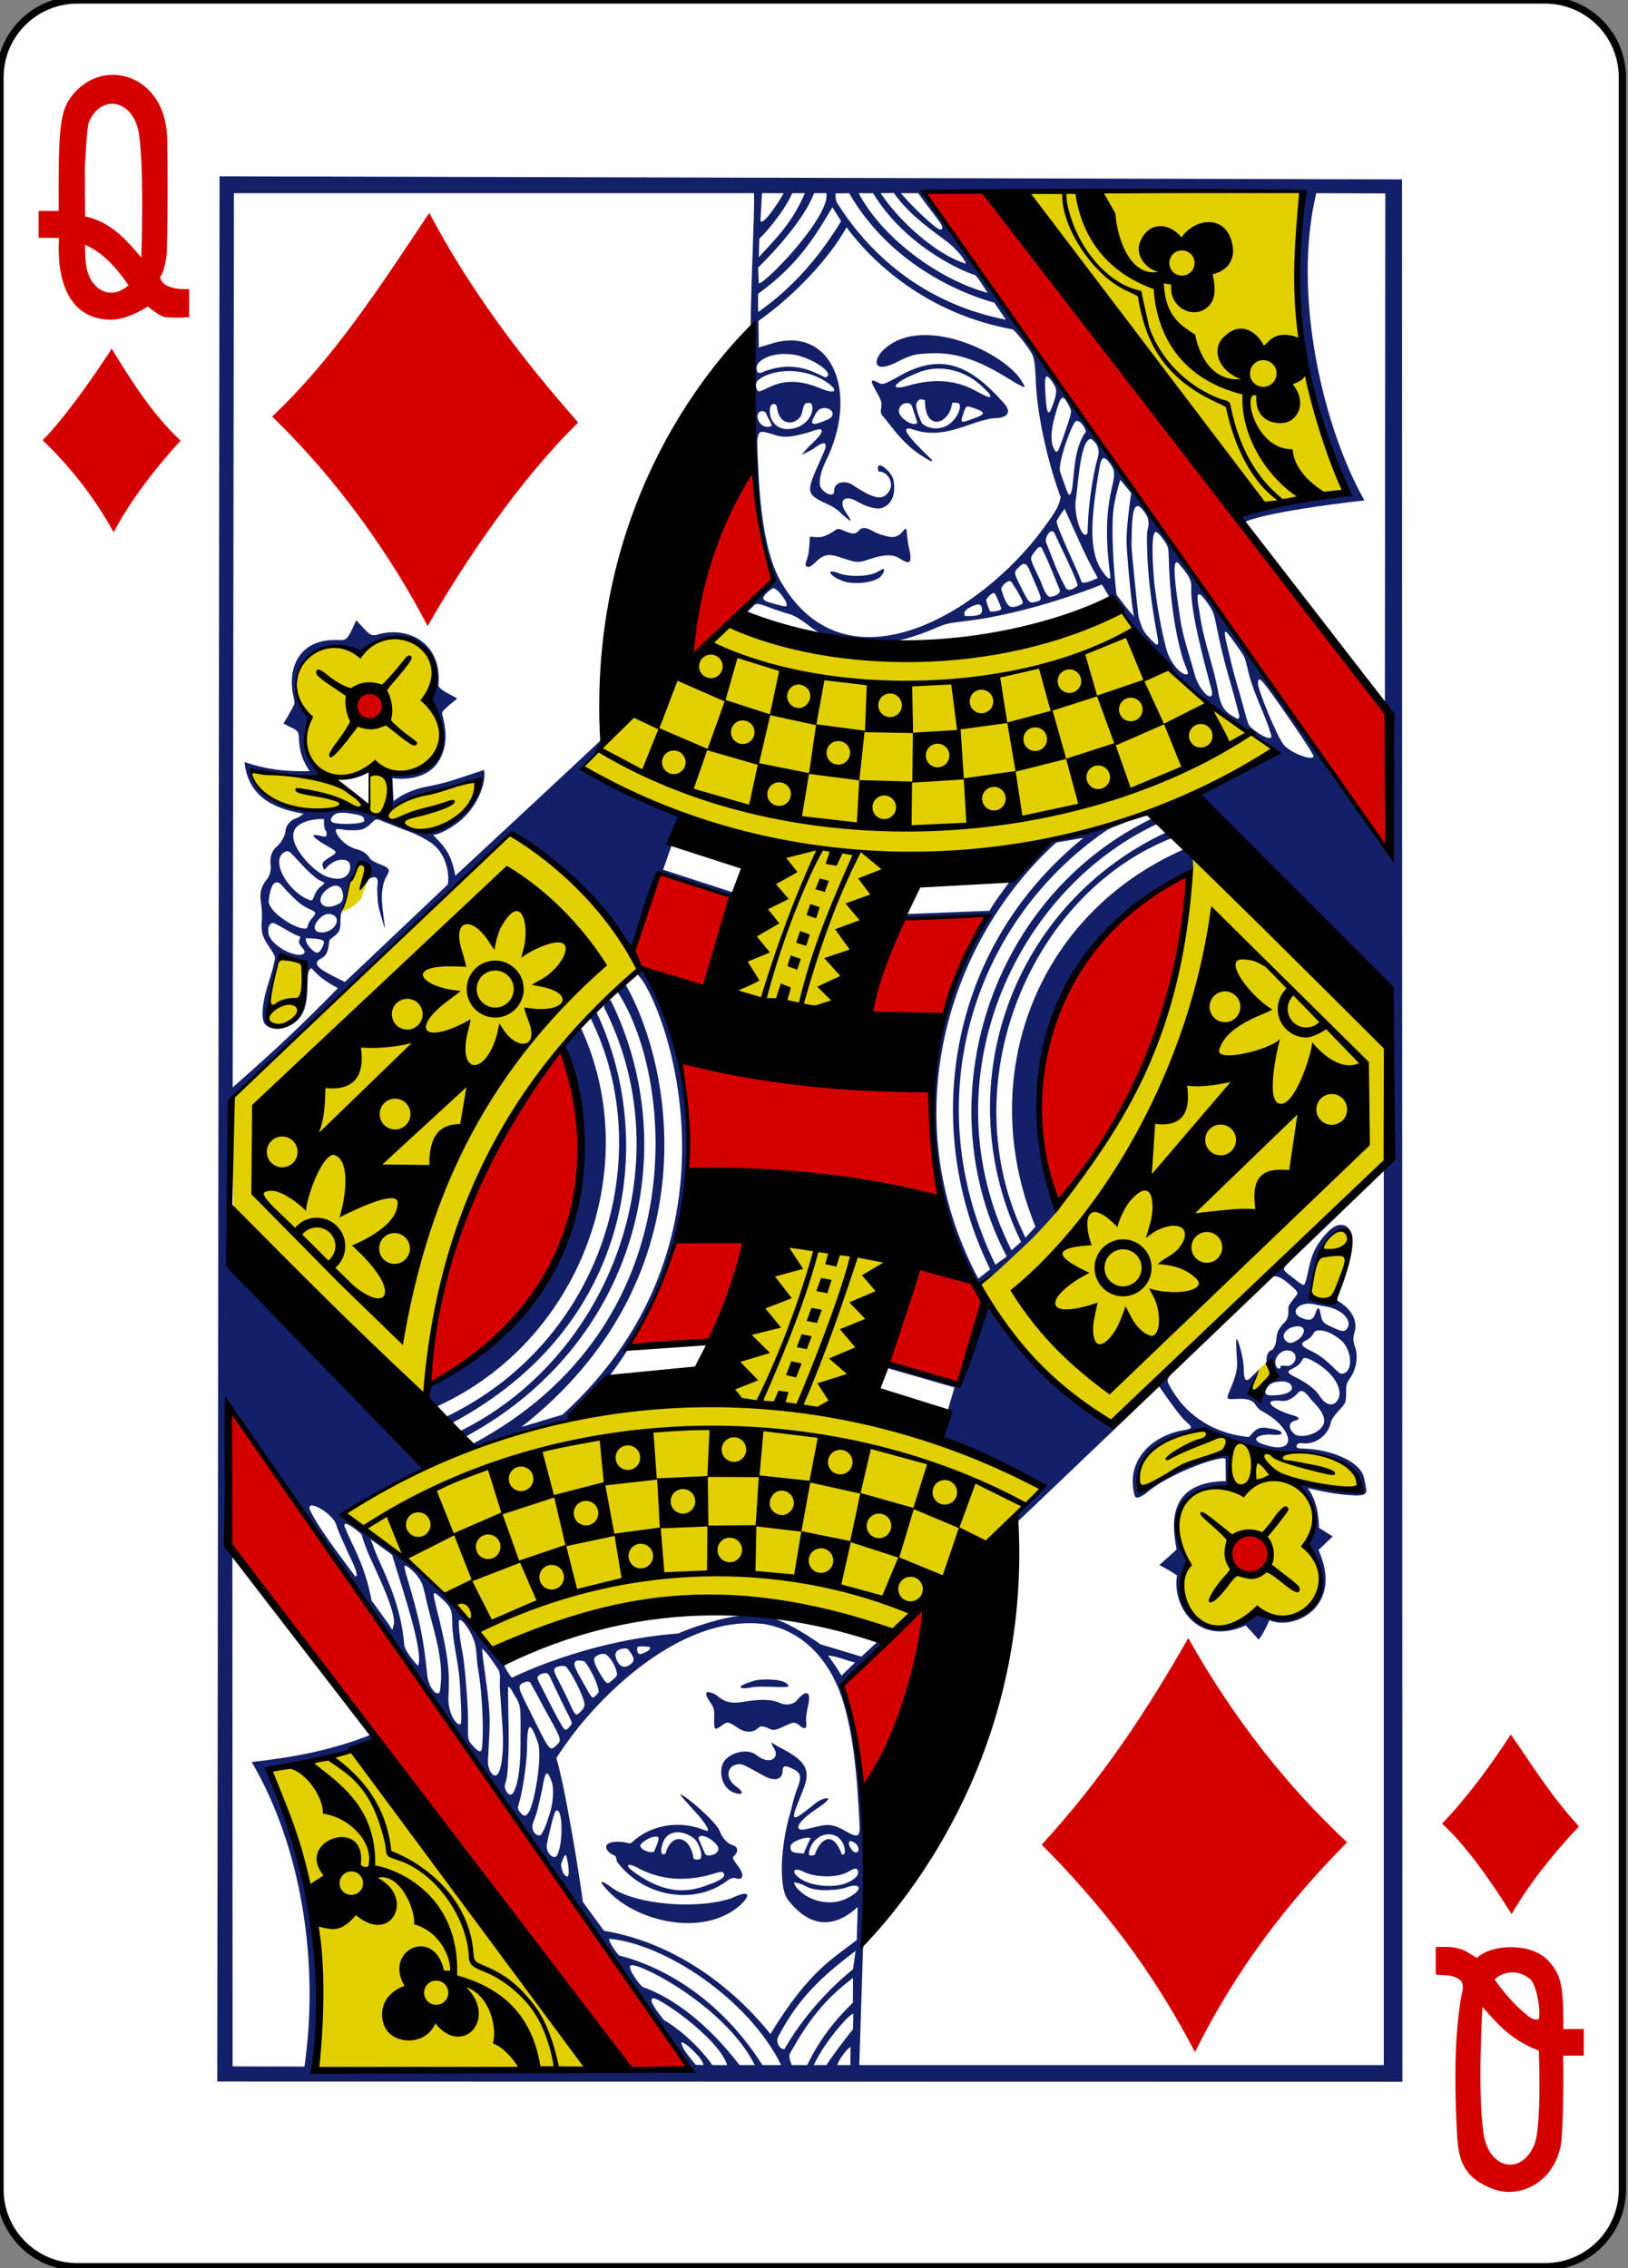 <?xml version="1.0" standalone="no"?><!-- Generator: Gravit.io --><svg xmlns="http://www.w3.org/2000/svg" xmlns:xlink="http://www.w3.org/1999/xlink" style="isolation:isolate" viewBox="0 0 224 312" width="224" height="312"><rect x="0" y="0" width="224" height="312" fill="#808080" stroke="none"/><defs><clipPath id="_clipPath_MWjLtNpXzfFLvuYEJWPaEI5sWNznr6zP"><rect width="224" height="312"/></clipPath></defs><g clip-path="url(#_clipPath_MWjLtNpXzfFLvuYEJWPaEI5sWNznr6zP)"><g id="layer1"><g id="g3839"><g id="g3720"><path d="M 10.63 0 L 212.598 0 C 218.465 0 223.228 4.763 223.228 10.63 L 223.228 301.181 C 223.228 307.048 218.465 311.811 212.598 311.811 L 10.63 311.811 C 4.763 311.811 0 307.048 0 301.181 L 0 10.63 C 0 4.763 4.763 0 10.63 0 Z" style="stroke:none;fill:#FFFFFF;stroke-miterlimit:10;"/><path d="M 10.63 0 L 212.598 0 C 218.465 0 223.228 4.763 223.228 10.63 L 223.228 301.181 C 223.228 307.048 218.465 311.811 212.598 311.811 L 10.63 311.811 C 4.763 311.811 0 307.048 0 301.181 L 0 10.63 C 0 4.763 4.763 0 10.63 0 Z" style="fill:none;stroke:#000000;stroke-width:0.997;"/></g><g id="g3870"><g id="g3887"><g id="g3134"><path d=" M 140.26 26.421 C 140.26 26.421 165.554 62.981 174.132 69.47 C 174.763 69.766 185.339 67.746 185.339 67.746 C 179.918 54.769 176.431 41.343 179.949 26.291 L 140.26 26.421 Z  M 154.315 84.242 C 136.877 89.164 119.473 93.792 100.569 85.769 L 79.924 105.715 C 79.753 106.229 106.677 117.827 107.1 116.558 L 100.473 137.712 L 115.752 141.075 L 122.765 118.573 C 122.765 118.573 143.859 116.549 153.648 113.19 C 161.092 110.636 168.79 108.784 175.436 103.236 C 161.708 94.985 154.301 84.144 154.315 84.242 Z  M 49.433 90.14 C 42.824 86.084 37.659 94.431 42.498 98.599 C 41.929 101.034 41.736 104.658 44.092 106.25 C 46.256 107.618 50.294 106.199 50.876 106.214 C 50.918 106.215 50.981 110.596 50.645 110.585 C 50.019 110.564 47.655 108.551 46.198 108.114 C 41.272 106.637 34.343 105.909 34.466 106.163 C 34.671 106.589 33.239 107.599 38.735 111.051 C 40.777 112.333 47.228 110.889 52.365 112.509 C 55.495 113.497 58.572 115.138 60.272 114.321 C 62.42 113.423 64.926 110.588 65.735 108.278 C 65.962 105.756 52.845 111.213 53.642 111.302 L 53.601 106.218 C 58.887 106.8 63.658 102.969 58.463 96.401 C 62.332 92.556 56.92 83.391 49.433 90.14 L 49.433 90.14 Z  M 71.456 113.39 C 58.455 126.495 31.882 151.09 31.882 151.09 L 32.166 169.445 L 58.127 192.676 C 60.183 168.015 74.198 144.999 87.542 133.486 C 88.767 129.984 74.282 114.619 71.456 113.39 L 71.456 113.39 Z  M 164.081 117.924 C 162.122 133.087 160.342 153.766 134.617 176.752 C 139.075 184.343 144.749 192.07 152.914 195.757 C 153.494 197.062 176.516 171.935 190.679 160.055 L 190.604 143.963 L 164.081 117.924 Z  M 48.139 121.179 C 48.086 121.509 47.136 125.492 46.891 125.387 C 46.91 125.604 49.525 124.415 49.821 123.323 C 50.08 122.366 50.68 121.068 50.719 120.885 C 50.129 116.785 49.014 119.697 48.139 121.179 L 48.139 121.179 Z  M 38.509 131.78 C 37.574 134.037 36.7 138.182 37.022 140.88 C 41.628 143.185 42.88 133.596 41.641 132.679 C 40.899 132.366 39.141 131.758 38.509 131.78 L 38.509 131.78 Z  M 180.746 175.748 C 180.318 177.661 180.409 178.228 181.26 178.601 C 182.75 179.255 183.421 178.466 184.618 175.351 C 185.33 173.497 185.965 170.708 185.391 169.599 C 182.566 167.628 181.073 174.304 180.746 175.748 Z  M 111.092 171.255 C 110.188 171.263 109.318 171.337 108.513 171.521 C 100.911 173.26 101.486 186.544 100.196 191.84 C 76.315 195.248 69.999 196.87 63.455 199.559 C 53.281 203.738 50.059 206.289 47.366 208.393 C 49.058 208.194 67.314 225.217 68.256 227.62 C 67.094 224.326 103.574 216.306 123.003 224.36 C 125.386 225.214 143.538 206.744 142.965 204.683 C 145.321 200.558 120.085 195.924 116.903 193.347 C 114.291 179.293 134.532 171.595 120.515 172.004 C 117.964 172.078 114.32 171.229 111.092 171.255 L 111.092 171.255 Z  M 174.605 187.044 C 174.156 187.575 173.703 187.857 173.118 188.479 L 171.785 190.237 L 172.756 191.807 L 175.243 189.063 L 174.605 187.044 Z  M 156.799 204.719 C 159.419 203.537 168.719 199.028 169.119 200.071 L 168.922 204.584 C 167.499 204.118 158.316 205.636 163.627 215.115 C 160.282 222.645 167.735 226.529 172.956 221.55 C 183.899 225.304 182.434 214.355 180.176 212.586 C 181.956 209.822 179.719 203.937 178.606 203.917 C 178.606 203.917 188.155 206.069 187.221 204.369 C 186.795 203.593 186.262 202.255 184.14 200.839 C 181.694 199.206 177.397 199.798 173.92 199.071 C 170.202 198.293 167.808 196.963 164.684 196.776 C 159.968 197.206 155.566 201.345 156.799 204.719 L 156.799 204.719 Z  M 50.385 240.255 L 37.228 243.772 C 37.228 243.772 41.484 253.648 42.957 262.454 C 44.758 273.225 43.319 284.937 43.319 284.937 L 81.504 285.13 L 50.385 240.255 Z " fill="rgb(226,207,0)"/><path d=" M 205.713 301.217 C 200.686 299.471 200.583 296.308 200.411 292.276 C 200.113 286.16 200.167 279.724 201.044 274.742 C 201.38 273.227 201.561 272.452 200.049 271.917 C 199.214 271.629 198.38 271.745 197.546 271.617 L 197.546 267.847 C 199.13 267.762 200.601 267.766 201.939 268.557 C 202.542 268.924 203.212 269.33 203.212 269.33 C 205.182 267.468 210.356 267.19 212.814 269.491 C 214.445 271.134 214.971 272.509 215.077 276.211 C 215.155 278.941 215.077 279.127 215.077 279.127 L 217.913 279.111 L 217.913 282.779 L 215.077 282.779 C 215.077 282.779 215.14 284.602 215.077 288.554 C 215.028 291.63 214.968 293.641 214.754 295.104 C 213.788 300.209 209.242 302.368 205.713 301.217 L 205.713 301.217 Z  M 211.154 294.901 C 212.142 292.268 211.729 282.092 211.729 282.092 C 207.495 280.465 205.7 277.915 203.976 276.102 C 203.976 276.102 203.257 287.398 204.115 293.482 C 204.896 298.528 209.45 299.28 211.154 294.901 L 211.154 294.901 Z  M 211.178 277.788 C 211.408 277.822 211.672 277.837 211.707 277.739 C 212.031 276.825 211.467 272.999 210.511 272.232 C 207.936 270.165 205.582 272.232 205.658 272.325 C 206.873 273.976 208.3 275.79 210.14 277.221 C 210.488 277.513 210.784 277.729 211.178 277.788 L 211.178 277.788 Z  M 84.673 284.996 C 67.918 261.083 52.394 238.336 31.782 213.265 C 31.782 213.265 31.799 203.576 31.872 193.965 L 95.192 284.76 L 84.673 284.996 Z  M 143.327 253.752 C 151.628 244.743 157.915 235.142 163.497 225.334 C 169.858 236.631 177.221 245.834 185.351 253.433 C 177.38 261.49 170.149 270.709 164.424 282.296 C 159.77 273.442 153.734 264.204 143.327 253.752 L 143.327 253.752 Z  M 198.421 250.855 C 201.962 247.145 205.01 242.99 207.874 238.603 C 211.056 243.116 212.975 246.492 217.25 251.252 C 213.579 255.142 210.491 259.049 207.976 263.301 C 204.947 258.475 201.79 253.985 198.421 250.855 L 198.421 250.855 Z  M 118.591 246.386 C 118.052 241.844 117.127 236.409 115.796 231.731 L 127.358 220.83 C 126.11 230.571 124.195 238.044 118.591 246.386 L 118.591 246.386 Z  M 173.846 212.028 C 176.434 215.465 172.067 217.373 170.419 215.843 C 167.076 212.742 171.972 209.539 173.846 212.028 Z  M 59.211 190.386 C 57.293 191.615 62.659 160.418 77.388 144.295 C 86.347 169.957 70.54 184.345 59.211 190.386 Z  M 131.877 190.271 L 122.095 187.63 L 126.966 173.949 C 126.966 173.949 136.151 176.101 135.367 178.942 C 132.817 188.19 131.877 190.271 131.877 190.271 L 131.877 190.271 Z  M 86.592 185.012 C 89.241 180.657 91.252 175.855 93.103 170.942 L 107.013 169.015 L 98.951 184.65 L 86.592 185.012 Z  M 145.55 165.813 C 137.979 150.739 146.898 126.878 163.372 120.311 C 162.778 135.598 158.035 151.083 145.55 165.813 Z  M 94.664 161.53 C 94.997 156.176 94.384 150.565 93.643 145.592 L 128.077 150.182 L 129.28 164.614 L 94.664 161.53 Z  M 119.862 138.601 C 121.029 134.01 122.066 130.189 124.319 126.468 C 126.826 126.548 136.995 124.876 135.698 126.851 C 132.934 130.387 131.611 136.128 129.801 139.739 C 127.901 139.537 119.293 141.02 119.862 138.601 Z  M 97.054 135.97 C 93.572 134.742 88.81 134.398 86.959 131.705 L 90.581 120.227 L 101.309 123.518 L 97.054 135.97 Z  M 127.162 26.448 L 135.57 26.368 C 135.57 26.368 175.968 78.058 191.109 98.174 C 190.605 100.221 191.278 117.573 191.278 117.573 C 169.832 87.391 127.162 26.448 127.162 26.448 L 127.162 26.448 Z  M 49.692 98.571 C 47.433 96.146 51.026 93.997 52.52 96.164 C 53.835 98.073 50.884 99.85 49.692 98.571 Z  M 95.021 90.096 C 95.152 78.117 103.646 63.901 103.558 64.265 C 103.46 64.241 104.769 75.975 106.401 79.667 C 105.961 80.318 95.423 90.847 95.021 90.096 L 95.021 90.096 Z  M 58.838 86.121 C 52.252 73.531 44.338 63.99 37.446 57.307 C 46.03 49.188 52.466 39.16 59.07 29.28 C 64.521 39.643 71.608 49.114 79.556 58.116 C 71.584 65.945 64.05 77.037 58.838 86.121 L 58.838 86.121 Z  M 5.863 60.563 C 9.72 56.715 15.42 47.963 15.364 47.952 C 18.077 52.382 20.936 56.968 24.872 60.629 C 24.83 60.59 18.771 67.102 15.642 73.225 C 12.85 68.123 9.164 63.681 5.863 60.563 L 5.863 60.563 Z  M 5.315 32.716 L 5.315 29.006 L 8.09 29.006 C 8.09 29.006 8.058 29.308 8.08 24.25 C 8.111 17.174 8.464 15.001 9.879 13.194 C 13.689 8.327 20.679 9.82 22.515 15.893 C 22.655 16.355 22.97 17.525 23.002 19.073 C 23.084 23.099 23.091 29.781 22.958 33.953 C 23.025 35.588 22.442 37.721 22.022 38.086 C 22.224 39.571 24.562 39.871 26.028 39.755 L 26.028 43.636 C 26.035 43.615 24.541 43.778 22.779 43.636 C 22.037 43.576 20.324 42.164 20.324 42.164 C 20.324 42.164 17.614 44.027 15.179 43.976 C 7.212 43.812 8.096 33.867 8.12 32.731 L 5.315 32.716 Z  M 11.697 33.694 C 11.697 33.694 11.704 35.091 11.789 36.025 C 12.07 39.108 14.081 40.706 16.087 40.157 C 17.087 39.846 17.675 39.243 17.675 39.243 C 15.969 36.712 13.941 34.585 11.697 33.694 L 11.697 33.694 Z  M 19.101 18.262 C 18.249 13.612 13.87 12.9 12.22 16.834 C 11.923 17.543 11.674 23.148 11.674 23.148 L 11.709 29.769 C 15.262 30.55 17.222 32.829 19.441 35.416 C 19.441 35.416 19.887 23.516 19.101 18.262 L 19.101 18.262 Z " fill="rgb(212,0,0)"/><path d=" M 30.21 24.254 L 29.894 286.334 L 192.962 286.365 L 192.907 24.678 L 30.21 24.254 Z  M 179.232 26.305 C 177.908 40.806 177.676 52.17 185.2 67.21 C 183.841 68.635 173.602 69.039 170.376 70.727 C 170.317 71.132 171.204 71.833 171.204 71.833 C 174.58 70.266 187.742 68.837 187.742 68.837 C 182.23 59.229 177.695 40.749 181.109 26.576 L 190.609 26.606 L 190.549 96.435 C 190.549 96.435 191.296 109.914 191.578 117.508 C 186.519 110.971 179.812 101.841 175.431 95.064 C 170.117 87.588 164.201 78.818 158.126 70.591 C 156.335 67.998 153.781 64.635 151.697 61.607 C 148.426 56.93 145.72 53.301 142.327 48.267 C 138.704 43.054 135.23 38.323 130.924 32.27 C 127.273 27.118 127.103 26.508 127.103 26.508 L 179.232 26.305 Z  M 116.84 26.576 C 122.998 37.278 134.022 40.902 136.795 41.624 L 138.408 43.98 C 125.411 41.433 118.451 33.09 115.183 27.93 C 114.929 27.529 114.957 26.606 114.957 26.606 L 116.84 26.576 Z  M 110.744 26.576 C 109.041 30.617 106.657 32.939 104.397 35.387 L 104.475 32.787 C 104.545 32.95 107.858 29.274 108.999 26.576 L 110.744 26.576 Z  M 113.726 26.576 C 113.726 26.576 113.776 27.266 113.57 27.834 C 112.265 32.047 104.162 40.045 104.395 38.847 L 104.313 36.784 C 104.277 36.872 110.4 30.954 112.003 26.576 L 113.726 26.576 Z  M 107.834 26.576 C 107.202 27.752 104.846 31.305 104.633 30.321 L 104.843 26.576 L 107.834 26.576 Z  M 126.346 26.576 C 127.367 28.054 128.294 29.135 129.368 30.646 C 129.568 30.934 129.689 31.275 129.638 31.404 C 129.475 31.824 128.99 31.512 127.649 30.324 C 125.449 28.374 123.952 26.576 123.952 26.576 L 126.346 26.576 Z  M 118.151 26.576 L 120.141 26.581 C 124.263 33.426 131.658 37.068 134.217 37.865 C 134.9 38.617 135.636 39.994 135.922 40.298 C 129.02 38.429 121.288 32.593 118.151 26.576 L 118.151 26.576 Z  M 122.99 26.547 C 125.186 29.714 128.625 31.935 130.563 33.451 C 131.605 34.268 132.98 35.935 132.852 36.267 C 128.537 34.903 123.49 30.12 121.174 26.576 L 122.99 26.547 Z  M 114.531 28.507 L 115.73 30.416 C 112.825 35.207 109.181 39.524 104.321 42.926 L 104.294 40.424 C 109.809 36.452 112.192 32.461 114.531 28.507 L 114.531 28.507 Z  M 116.476 31.274 C 119.941 35.941 127.407 43.163 139.38 45.322 C 139.38 45.322 140.06 45.936 141.052 47.286 C 142.31 48.999 142.33 49.067 142.496 51.875 C 142.608 57.013 144.277 63.986 145.935 68.374 C 145.73 69.464 145.538 70.02 143.482 72.798 C 134.911 84.373 116.653 95.322 107.658 80.379 C 104.658 75.591 104.366 66.413 104.176 60.689 C 104.176 60.689 104.232 60.287 104.255 60.178 C 104.472 59.139 104.768 59.302 106.392 59.747 C 108.039 60.454 109.753 59.883 111.495 59.409 C 113.478 58.608 113.643 59.226 111.73 61.011 C 111.069 61.629 110.259 62.572 110.344 62.527 C 110.429 62.482 111.542 62.027 112.034 61.653 C 113.563 60.489 113.924 60.935 113.357 62.216 C 110.954 67.648 110.528 67.864 113.908 69.373 C 114.613 69.688 115.094 70.039 115.489 70.384 C 117.8 72.559 116.97 71.388 116.324 70.389 C 115.33 68.826 116.229 68 117.907 68.968 C 119.029 69.614 120.502 70.136 121.304 69.889 C 122.859 69.383 123.334 67.679 122.872 65.804 C 122.503 64.767 120.378 62.936 120.868 64.853 C 122.145 64.795 123.248 66.607 122.138 67.833 C 121.301 68.962 119.807 68.352 117.516 66.838 C 116.25 65.886 114.713 66.373 114.773 67.543 C 114.813 68.329 113.7 68.148 112.977 67.147 C 112.575 66.591 112.848 64.99 113.602 63.474 C 118.352 53.925 114.347 44.666 106.122 47.277 C 105.218 47.564 104.402 47.797 104.402 47.797 L 104.358 44.144 C 109.08 40.853 114.09 35.605 116.476 31.274 L 116.476 31.274 Z  M 121.278 48.416 C 120.038 49.913 120.478 51.246 123.201 49.904 C 125.418 48.811 125.725 48.683 128.142 48.595 C 131.571 48.471 134.649 49.562 138.458 51.899 C 140.983 53.448 141.351 53.565 140.666 52.594 C 138.626 48.692 126.573 42.767 121.278 48.416 Z  M 109.632 48.863 C 112.012 49.463 114.296 51.035 113.898 51.686 C 113.755 51.921 113.617 51.965 113.314 51.807 C 111.573 50.947 108.797 49.54 104.784 51.256 C 104.342 51.446 104.096 51.152 104.098 50.619 C 104.102 49.584 105.845 48.757 107.686 48.69 C 108.342 48.689 109.056 48.723 109.632 48.863 Z  M 123.459 51.89 C 122.04 52.628 121.553 53.02 120.95 52.691 C 119.51 51.904 119.814 52.521 120.709 54.106 C 121.34 55.224 121.333 55.454 121.24 56.139 C 121.138 56.884 121.153 56.913 121.877 57.709 C 123.231 59.489 124.579 61.205 126.606 62.555 C 127.238 62.976 128.083 63.455 128.147 63.457 C 128.348 63.463 128.271 63.302 127.91 62.95 C 125.313 60.452 123.266 58.214 125.91 59.165 C 128.988 60.168 131.916 58.918 134.317 58.101 C 135.296 57.799 136.325 57.545 136.58 57.545 C 138.797 57.547 139.321 56.624 137.903 55.217 C 133.106 49.838 129.126 48.572 123.459 51.89 Z  M 134.841 52.899 C 135.833 53.814 136.355 54.312 136.256 54.55 C 136.15 54.806 135.386 54.373 134.107 53.691 C 131.533 52.318 128.615 51.996 124.968 53.048 C 122.138 53.866 122.973 52.568 126.128 51.348 C 128.653 50.184 132.138 50.532 134.841 52.899 Z  M 108.408 51.046 C 110.57 51.011 112.822 51.721 114.328 53.019 C 115.379 53.925 114.611 54.136 112.903 53.43 C 110.321 52.362 108.145 52.192 106.026 53.184 C 105.36 53.495 104.593 53.866 104.383 53.845 C 104.029 53.606 103.879 52.909 104.185 52.416 C 105.037 51.58 106.726 51.073 108.408 51.046 Z  M 144.047 51.788 C 144.205 51.795 144.445 52.047 144.8 52.546 C 145.447 53.454 145.471 53.902 144.935 55.492 C 144.281 57.433 144.018 57.119 143.853 54.41 C 143.747 52.653 143.744 51.775 144.047 51.788 Z  M 146.191 54.715 C 146.438 54.68 146.726 55.115 147.186 56.014 C 147.507 56.641 147.431 56.829 146.428 59.767 C 146.008 60.996 145.613 61.975 145.602 61.984 C 145.293 62.227 145.333 62.205 145.201 62.037 C 144.485 61.122 144.537 59.339 145.153 57.202 C 145.62 55.582 145.874 54.76 146.191 54.715 L 146.191 54.715 Z  M 126.707 54.937 C 126.785 54.93 127.265 55.035 127.265 55.035 C 127.215 59.386 130.58 58.51 131.025 55.42 C 131.025 55.42 131.855 55.334 131.982 55.54 C 132.381 56.187 131.455 58.049 130.07 58.658 C 129.059 59.109 127.686 58.999 126.865 58.244 C 126.635 57.818 125.94 56.201 126.07 55.531 C 126.231 55.139 126.473 54.957 126.707 54.937 L 126.707 54.937 Z  M 124.702 55.445 C 124.737 55.443 124.769 55.443 124.804 55.445 C 125.134 55.462 125.374 55.551 125.505 55.951 L 126.225 58.161 C 125.695 58.795 123.679 57.511 123.683 56.546 C 123.686 55.881 124.186 55.471 124.702 55.445 Z  M 111.021 55.441 C 111.529 55.391 111.709 55.448 111.768 55.923 C 111.94 57.359 110.503 58.92 108.64 59.004 C 106.837 59.206 105.864 57.807 105.919 56.444 C 105.924 55.407 106.815 55.277 106.914 56.097 C 107.2 58.463 109.222 58.599 110.146 57.292 C 110.495 56.78 110.415 55.519 111.021 55.441 Z  M 133.16 55.922 C 133.304 55.916 133.495 55.97 133.778 56.067 C 135.638 56.661 135.688 56.948 134.097 57.521 C 132.2 58.204 132.077 58.294 132.522 56.97 C 132.771 56.232 132.844 55.935 133.16 55.922 Z  M 113.448 56.131 C 114.826 56.216 114.942 57.383 113.729 57.772 C 111.924 58.569 111.316 58.517 112.015 57.341 C 112.394 56.509 112.734 56.147 113.448 56.131 L 113.448 56.131 Z  M 104.823 56.55 C 104.988 56.548 105.176 56.612 105.378 56.763 C 105.586 57.388 105.937 57.869 106.214 58.516 C 105.931 58.797 105.256 58.792 104.825 58.451 C 103.962 57.766 104.11 56.557 104.823 56.55 L 104.823 56.55 Z  M 148.167 57.898 C 148.702 57.901 149.246 58.749 149.424 59.381 C 147.553 61.784 147.848 66.27 147.413 67.625 C 147.036 68.727 146.914 67.775 145.873 64.921 C 145.453 63.768 147.571 58.039 148.06 57.912 C 148.095 57.903 148.131 57.897 148.167 57.898 L 148.167 57.898 Z  M 150.079 60.361 C 150.496 60.598 151.061 61.144 151.161 62.003 C 151.219 62.501 150.972 63.164 150.813 63.819 C 150.436 65.377 149.925 68.32 149.741 71.04 C 149.663 72.197 149.667 73.238 149.615 73.339 C 149.053 74.442 147.866 71.474 147.968 69.112 C 148.336 67.226 148.542 60.62 150.079 60.361 Z  M 152.721 63.751 C 152.985 64.119 153.153 64.4 153.234 64.716 C 153.376 65.267 153.257 65.924 152.934 67.326 C 152.075 71.04 152.2 75.044 152.76 79.154 C 152.878 80.019 152.277 79.586 151.369 78.096 C 150.865 77.27 150.543 76.139 150.388 74.802 C 150.072 71.881 150.682 67.92 151.201 64.795 C 151.431 63.412 151.591 62.194 152.721 63.751 L 152.721 63.751 Z  M 154.146 66.012 L 155.648 67.823 C 155.648 67.823 155.007 71.987 155.01 74.208 C 154.906 75.04 155.757 84.088 156.034 84.819 C 155.111 83.785 154.68 83.177 153.668 81.878 C 153.553 81.897 152.676 72.964 153.281 69.547 C 153.647 67.481 154.146 66.012 154.146 66.012 L 154.146 66.012 Z  M 156.503 69.61 C 156.755 69.601 157.076 69.885 157.479 70.45 C 157.842 70.961 158.019 71.38 158.039 72.015 C 158.053 72.479 157.824 72.836 157.817 73.662 C 157.774 78.584 158.439 83.229 159.276 87.707 C 159.572 89.309 158.997 88.655 158.047 87.642 C 157.176 86.714 157.16 86.361 156.695 85.041 C 156.602 84.778 155.675 75.702 155.683 75.016 C 155.715 72.196 155.796 70.625 156.121 69.948 C 156.228 69.727 156.352 69.616 156.503 69.61 L 156.503 69.61 Z  M 151.044 79.499 C 151.044 79.499 149.295 80.399 148.837 80.083 C 148.099 78.07 145.434 72.679 145.388 71.724 C 145.436 71.41 146.48 69.992 146.48 69.992 C 147.953 73.185 149.278 76.453 151.044 79.499 Z  M 118.133 73.025 C 117.605 73.644 116.977 73.386 115.705 72.827 C 115.053 72.627 115.154 72.895 114.077 73.455 C 113.242 73.889 112.948 73.9 112.395 73.895 C 111.665 73.889 111.402 73.633 111.4 74.147 C 111.399 74.43 111.356 75.714 111.184 76.377 C 110.949 77.28 110.744 77.678 110.873 77.835 C 111.245 78.175 111.556 77.967 112.339 77.211 C 113.637 75.957 114.513 76.316 115.959 76.783 C 117.604 77.313 117.945 77.509 119.449 76.983 C 121.581 76.238 122.864 76.237 123.713 76.778 C 125.175 77.709 125.617 77.654 125.014 75.108 C 124.82 74.287 124.806 73.013 124.687 72.793 C 124.551 72.543 124.179 73.256 123.79 73.518 C 123.046 74.018 122.661 74.009 120.984 73.46 C 119.99 73.134 118.876 72.069 118.133 73.025 L 118.133 73.025 Z  M 145.11 73.357 C 145.759 74.886 148.343 79.998 148.265 80.569 C 147.761 81.021 147.088 81.35 146.689 80.946 C 145.397 78.589 145.01 77.318 143.96 74.673 C 143.647 74.041 144.584 72.429 145.11 73.357 Z  M 158.986 73.169 C 159.169 73.144 159.551 73.524 159.836 73.904 C 160.72 75.087 160.774 75.234 160.802 76.502 C 160.903 81.101 161.481 86.514 162.777 90.688 C 163.032 91.509 163.515 92.508 163.463 92.644 C 163.028 93.277 161.014 91.581 160.405 89.002 C 159.567 85.727 159.076 82.31 158.809 80.085 C 158.472 76.173 158.474 73.373 158.986 73.169 L 158.986 73.169 Z  M 143.486 75.705 C 144.231 77.141 145.168 79.617 145.8 81.103 C 146.087 81.748 144.616 82.257 144.277 82.037 C 143.689 81.598 143.411 80.363 143.025 79.622 C 141.797 76.937 141.576 76.881 142.257 76.044 C 142.676 75.463 143.176 74.75 143.486 75.705 Z  M 161.903 77.352 C 162.011 77.352 162.151 77.458 162.328 77.686 C 163.104 78.603 163.632 79.305 163.835 79.985 C 163.982 80.478 163.864 80.848 163.917 81.743 C 164.056 84.085 164.671 87.283 166.414 93.827 C 166.584 94.465 166.815 95.221 166.786 95.426 C 166.617 96.627 164.855 94.68 164.342 92.668 C 163.747 90.384 162.662 87.468 162.342 84.771 C 161.684 80.491 161.319 77.352 161.903 77.352 L 161.903 77.352 Z  M 141.934 79.083 C 143.4 82.502 143.515 82.496 142.593 82.767 C 141.617 83.053 141.559 82.959 140.413 80.631 C 139.577 78.931 139.412 78.718 140.115 78.106 C 141.188 76.841 141.47 78.047 141.934 79.083 L 141.934 79.083 Z  M 121.525 78.267 C 121.358 78.27 120.867 78.643 120.374 78.838 C 119.163 79.317 117.013 79.35 115.703 78.955 C 113.381 78.023 114.035 79.234 116.089 79.97 C 117.683 80.506 120.84 80.091 121.329 79.097 C 121.63 78.78 121.739 78.263 121.525 78.267 L 121.525 78.267 Z  M 139.181 80.065 C 140.489 82.087 140.882 82.894 140.661 83.052 C 140.452 83.261 139.416 83.652 138.99 83.443 C 138.455 83.181 137.989 81.933 137.755 80.954 C 137.918 80.476 138.778 79.618 139.181 80.065 Z  M 106.412 80.917 C 106.997 80.919 108.517 82.963 108.209 83.332 C 108.123 83.521 107.553 83.341 106.221 82.972 C 105.776 82.808 104.771 82.677 105.089 82.032 C 105.247 81.739 106.179 80.916 106.412 80.917 L 106.412 80.917 Z  M 137.777 83.718 C 137.647 84.068 136.66 84.15 136.241 84.124 C 135.881 83.374 135.786 83.017 135.686 82.52 C 135.822 82.223 136.498 81.451 136.831 81.603 C 137.031 81.781 137.676 83.349 137.777 83.718 L 137.777 83.718 Z  M 164.994 81.748 C 165.203 81.755 165.564 82.121 166.1 82.887 C 167.114 84.337 166.976 84.231 167.703 87.693 C 168.529 91.619 169.517 94.415 170.514 98.425 C 170.528 99.091 170.259 98.914 169.52 98.464 C 168.312 97.729 167.915 96.912 167.534 94.784 C 166.885 91.268 165.515 88.016 164.989 83.863 C 164.711 82.49 164.689 81.737 164.994 81.748 L 164.994 81.748 Z  M 134.57 83.15 C 135.282 83.126 135.186 84.224 134.982 84.402 C 134.461 84.856 133.025 84.721 132.779 84.746 C 132.227 83.881 134.105 83.18 134.57 83.15 L 134.57 83.15 Z  M 168.616 86.887 C 168.826 86.916 169.389 87.71 170.442 89.191 C 171.454 90.613 171.232 90.38 171.838 92.721 C 172.695 95.956 174.113 98.289 174.943 101.265 C 174.942 101.606 174.531 101.562 174.137 101.401 C 173.37 101.079 172.685 100.536 172.036 100.005 C 171.592 99.525 171.595 98.915 170.283 94.402 C 169.809 92.774 169.686 92.35 169.094 89.876 C 168.6 87.808 168.379 86.854 168.616 86.887 L 168.616 86.887 Z  M 58.899 96.55 C 62.34 102.882 61.066 105.69 53.665 106.567 C 53.13 106.492 53.635 109.81 53.62 111.294 C 57.328 109.172 61.812 108.677 65.945 107.345 C 64.82 110.948 62.844 115.031 56.862 114.403 C 50.609 109.571 43.249 112.474 38.256 110.512 C 35.54 109.5 34.503 106.484 34.471 105.966 C 37.728 106.293 41.405 106.99 44.561 106.762 C 41.114 104.106 42.122 100.431 42.608 98.751 C 38.574 93.664 41.942 87.942 47.801 89.273 C 48.407 89.41 49.602 89.999 49.602 89.999 C 55.255 84.939 61.806 89.693 58.899 96.55 L 58.899 96.55 Z  M 173.258 93.47 C 173.492 93.448 174.009 94.059 175.045 95.508 C 178.118 99.808 180.78 103.808 180.739 104.033 C 180.607 104.773 177.404 103.476 176.595 102.415 C 175.675 101.206 173.085 94.985 173.089 93.996 C 173.09 93.666 173.135 93.481 173.258 93.47 Z  M 48.086 111.886 C 49.685 112.121 50.131 112.256 50.115 112.881 C 50.251 113.412 46.235 113.483 45.69 113.089 C 45.256 112.774 45.816 112.085 46.246 111.92 C 46.868 111.733 47.484 111.798 48.086 111.886 Z  M 158.807 112.456 C 136.367 123.055 127.187 151.244 138.513 172.847 L 136.954 173.973 C 125.849 151.133 134.11 126.658 152.153 114.297 C 152.884 113.778 154.5 113.377 155.251 112.879 C 155.251 112.879 147.891 114.558 145.399 115.533 C 144.894 115.516 143.409 116.039 141.814 117.769 C 140.419 119.061 136.059 125.072 136.199 125.281 L 124.614 125.747 L 124.624 126.175 L 135.994 125.913 C 124.285 145.191 127.162 163.534 134.392 176.371 L 134.57 176.491 C 134.991 176.774 136.097 175.965 138.391 173.791 C 139.336 172.896 140.526 171.784 141.038 171.318 C 142.455 170.019 144.475 167.778 145.863 166.16 C 137.989 150.113 145.756 128.978 164.18 119.454 C 164.211 118.947 163.983 117.399 163.983 117.399 C 163.983 117.399 163.287 116.773 162.876 116.838 C 142.35 125.879 134.127 148.331 142.472 168.748 L 141.096 170.246 C 130.609 149.103 141.866 122.676 161.492 115.189 C 161.483 114.712 161.058 114.102 160.53 114.469 C 139.342 124.306 130.108 149.427 140.487 170.84 L 139.179 171.995 C 127.371 148.55 139.813 122.278 159.319 113.301 C 159.894 113.168 158.807 112.456 158.807 112.456 L 158.807 112.456 Z  M 44.597 112.675 C 44.597 112.675 44.448 113.923 44.889 114.349 C 45.091 115.24 44.767 115.144 44.01 114.963 C 42.144 114.518 43.599 115.579 45.125 116.436 C 46.629 117.28 46.427 117.251 45.116 118.083 C 44.234 118.642 44.326 118.852 44.444 119.276 C 44.62 119.906 44.741 119.486 45.106 119.15 C 45.873 118.445 46.487 118.269 47.168 118.271 C 48.193 118.275 48.296 119.095 48.115 119.735 C 47.708 121.077 46.326 121.006 45.193 120.672 C 43.34 120.126 40.312 116.911 40.359 115.018 C 40.23 113.323 42.55 112.597 44.597 112.675 Z  M 52.93 113.089 C 53.649 113.353 54.553 113.706 55.548 114.122 C 56.922 114.559 58.315 115.27 59.212 115.868 C 61.946 117.691 61.779 121.336 61.582 121.698 L 47.457 135.085 C 47.457 135.085 46.659 134.695 45.908 134.311 C 43.533 133.1 42.962 132.461 44.28 131.79 C 44.92 131.465 45.126 130.765 45.217 130.08 C 45.34 129.163 45.292 129.32 45.84 128.902 C 46.795 128.175 46.84 127.874 46.845 126.666 C 46.848 125.866 46.93 125.497 47.222 124.995 C 47.453 124.596 47.696 123.763 47.859 122.807 C 47.886 122.65 47.894 122.257 47.924 122.119 C 48.091 121.371 48.328 121.151 48.487 120.981 C 48.645 120.812 48.899 120.235 49.076 119.735 C 49.47 118.62 49.396 118.785 50.033 118.909 C 50.957 119.088 50.824 119.628 50.723 120.483 C 50.674 120.899 50.397 121.19 50.491 121.097 C 50.618 120.972 51.185 120.703 51.303 120.677 C 51.599 120.609 51.893 120.711 51.969 121.174 C 52.012 121.432 51.899 121.908 51.907 122.275 C 51.925 123.228 51.964 124.369 52.182 125.12 C 53.23 128.74 53.022 128.238 52.665 125.226 C 52.579 124.505 52.479 123.447 52.583 122.565 C 52.656 121.944 52.834 121.174 53.075 120.754 C 53.695 119.674 53.729 119.46 52.385 118.928 C 51.885 118.731 51.034 118.385 50.858 118.04 C 50.643 117.617 50.002 117.043 49.168 116.847 C 47.139 116.369 45.958 114.409 46.251 114.118 C 46.443 113.927 47.26 114.177 47.777 114.195 C 49.629 114.261 50.023 114.166 50.844 113.461 C 51.281 113.085 51.477 112.752 51.825 112.727 C 52.192 112.72 52.66 112.993 52.93 113.089 L 52.93 113.089 Z  M 149.076 115.258 C 130.1 130.61 126.774 155.444 136.241 174.608 L 134.603 175.895 C 122.706 153.416 130.697 129.167 145.313 115.906 L 149.076 115.258 Z  M 39.523 117.088 C 39.858 117.057 40.224 117.548 41.556 118.972 C 42.453 119.931 43.388 120.764 43.879 121.044 C 44.994 121.577 44.75 121.355 43.821 122.237 C 42.872 123.326 43.396 124.222 42.261 123.676 C 39.309 122.29 37.235 118.207 39.156 117.223 C 39.3 117.149 39.411 117.098 39.523 117.088 Z  M 38.054 121.382 C 38.126 121.376 38.204 121.387 38.281 121.406 C 38.646 121.495 39.087 122.179 39.561 122.657 C 40.874 123.978 41.483 124.564 42.532 125.028 C 43.563 125.484 43.591 125.595 42.865 126.4 C 42.601 126.693 42.444 127.045 42.382 127.24 C 42.32 127.436 42.304 127.686 42.083 127.728 C 40.933 127.949 37.113 125.632 36.963 124.033 C 37.086 122.538 37.464 121.427 38.054 121.382 Z  M 46.149 121.826 C 46.812 121.809 47.201 122.4 47.197 123.357 C 47.195 124.021 46.821 124.29 46.062 124.574 C 44.44 125.182 43.44 124.021 44.575 122.739 C 45.052 122.2 45.696 121.838 46.149 121.826 Z  M 45.159 125.724 C 46.383 125.729 46.738 126.761 45.84 127.651 C 44.997 128.487 43.296 128.491 43.3 127.574 C 43.302 126.854 44.38 125.721 45.159 125.724 Z  M 37.571 126.959 C 38.399 127.203 40.414 128.655 41.301 128.826 C 41.347 129.316 40.758 129.449 41.595 130.37 C 41.975 130.788 42.007 131.073 41.677 131.249 C 40.666 131.788 37.164 130.085 36.929 128.332 C 36.815 127.476 37.099 126.989 37.571 126.959 L 37.571 126.959 Z  M 42.14 129.057 C 43.345 129.107 44.709 129.142 44.565 129.718 C 44.461 130.136 44.03 131.238 43.478 131.032 C 43.21 130.932 42.95 130.665 42.764 130.486 C 42.121 129.869 41.95 129.049 42.14 129.057 Z  M 87.708 134.045 C 91.218 137.223 103.97 170.419 77.396 194.603 L 71.757 196.293 C 97.271 176.259 93.026 147.818 86.142 135.548 C 86.143 135.188 86.042 135.229 85.407 135.804 C 84.851 136.307 84.792 136.416 85.016 136.509 C 92.797 148.482 95.705 182.299 65.049 198.617 C 64.534 199.151 65.575 199.07 65.575 199.07 C 65.63 198.63 79.379 195.29 78.409 195.205 C 91.223 183.878 102.381 156.863 88.492 133.317 C 88.156 133.096 87.708 134.045 87.708 134.045 L 87.708 134.045 Z  M 83.282 137.803 L 83.103 138.552 C 94.225 160.388 83.608 187.141 62.933 197.042 C 63.274 197.292 63.651 197.464 64.031 197.642 C 87.486 185.013 94.249 158.283 84.017 137.58 L 83.282 137.803 Z  M 81.422 139.352 L 81.293 140.144 C 90.5 158.729 83.19 184.518 61.214 194.98 C 61.006 196.105 61.218 195.776 62.246 195.723 C 87.673 182.086 90.064 156.155 82.108 139.315 L 81.422 139.352 Z  M 79.843 141.58 C 79.125 142.53 77.81 143.021 77.373 144.243 C 84.76 163.767 75.213 182.561 59.05 190.482 C 59.037 191.465 58.332 193.896 60.043 193.508 C 80.012 184.462 88.699 160.419 79.969 141.493 C 79.969 141.493 79.855 141.576 79.843 141.58 L 79.843 141.58 Z  M 180.142 179.329 C 180.877 179.38 181.536 179.603 182.218 179.692 C 184.698 180.013 186.308 181.822 185.199 182.922 C 184.835 183.283 184.326 183.075 182.715 182.287 C 181.974 181.925 181.856 181.585 181.703 180.769 C 181.519 179.79 181.323 179.691 181.075 180.45 C 180.823 181.218 180.552 181.694 179.706 181.5 C 177.328 180.947 178.227 179.31 180.142 179.329 L 180.142 179.329 Z  M 153.61 195.951 C 147.654 192.571 140.299 186.476 136.094 179.551 C 134.004 183.473 131.548 190.611 131.548 190.611 L 122.199 188 L 122.089 188.195 L 131.329 190.857 L 130.428 193.94 C 130.331 194.274 128.9 197.783 128.9 197.783 L 143.332 204.517 C 142.438 205.917 141.462 206.821 140.223 208.126 C 139.522 208.862 139.502 209.816 139.502 209.816 L 159.512 190.73 C 159.512 190.73 162.093 194.558 163.053 195.426 C 163.954 196.24 164.233 196.437 163.183 196.68 C 158.482 197.369 154.833 200.929 156.105 205.704 C 156.31 206.235 156.725 206.039 157.616 205.479 C 160.738 202.652 168.367 200.035 168.628 200.7 L 168.658 203.74 C 160.444 203.859 161.286 209.898 161.887 213.136 C 161.887 213.206 159.512 215.283 159.512 215.283 C 160.352 215.723 161.174 216.179 161.951 216.722 C 161.229 220.75 164.661 226.589 171.403 223.6 C 171.986 224.198 172.537 224.799 173.179 225.549 C 173.869 224.75 174.665 222.869 174.665 222.869 C 178.014 224.384 184.963 220.992 181.408 213.222 L 183.368 211.354 L 181.486 210.167 C 181.437 208.192 181.131 206.427 179.951 204.706 C 179.951 204.706 183.113 205.512 185.453 205.647 L 185.453 205.647 C 186.897 205.778 188.115 205.815 187.994 204.941 C 187.958 204.684 187.742 203.427 187.601 203.015 C 186.903 200.98 183.284 199.486 179.769 199.288 C 179.195 199.256 178.578 199.274 178.455 199.125 C 178.225 198.846 178.637 198.45 179.015 198.515 C 180.94 198.85 182.792 197.427 183.125 195.617 C 183.192 195.3 183.585 194.719 184.149 194.101 C 185.151 193.004 185.23 193.033 185.211 191.449 C 185.198 190.349 185.391 190.105 185.898 189.368 C 186.553 188.316 186.857 186.945 186.528 185.526 C 186.423 185.076 185.997 184.44 186.36 183.32 C 186.95 181.497 185.654 179.83 183.953 178.881 C 183.817 178.842 183.858 178.975 183.745 179.11 C 182.202 179.59 180.323 178.485 180.323 178.485 C 179.936 178.294 181.637 168.407 185.163 169.291 C 185.749 169.646 185.997 171.364 185.952 171.395 C 186.115 171.391 186.202 170.384 185.974 169.711 C 185.735 169.007 185.188 168.335 184.137 168.533 C 183.321 168.687 182.38 169.77 181.954 170.312 C 180.307 172.411 180.289 173.751 179.739 175.984 C 179.474 177.039 179.445 176.978 177.985 175.837 C 176.936 175.017 176.428 174.756 176.793 174.275 C 176.957 174.059 177.636 173.377 177.636 173.377 L 190.398 161.097 L 190.398 284.072 L 118.23 284.072 L 118.735 268.269 C 120.089 257.157 117.707 233.822 115.904 231.627 C 117.294 230.065 121.608 226.299 121.371 226.13 L 120.799 225.791 L 118.518 227.889 L 112.885 226.183 C 110.482 224.524 108.03 222.99 105.486 222.337 C 101.333 221.27 93.333 224.668 93.326 224.703 C 80.546 225.649 70.311 230.839 70.454 230.799 C 69.898 230.288 69.161 228.657 69.142 228.666 C 62.554 219.498 56.077 214.363 47.229 208.097 L 58.437 201.906 L 31.879 174.158 L 31.645 151.627 L 70.117 114.847 C 70.344 114.212 82.391 123.356 86.877 130.797 C 87.737 127.159 89.339 123.856 90.673 120.285 C 90.813 119.958 98.327 123.063 100.556 123.195 C 100.89 123.214 101.159 122.863 101.159 122.863 L 91.241 119.638 L 93.27 113.829 C 93.27 113.829 93.976 112.251 93.179 111.989 C 88.658 110.527 84.415 107.949 80.092 105.753 C 80.092 105.753 82.111 103.508 82.142 103.409 C 82.17 103.315 82.989 102.11 82.794 101.695 C 80.594 103.829 62.645 120.475 62.645 120.475 C 62.134 117.618 61.332 116.619 59.587 114.856 C 60.538 114.811 62.026 113.871 62.886 113.245 C 65.516 111.328 66.948 107.909 66.604 105.911 C 64.079 106.714 61.798 107.656 58.635 108.23 C 56.858 108.553 55.172 109.356 54.15 110.217 L 53.993 107.029 C 53.999 107.065 58.248 107.774 60.216 104.922 C 61.912 102.465 61.217 99.652 60.827 98.218 C 60.871 97.899 60.777 97.935 61.508 97.261 C 62.048 96.764 62.89 96.121 62.89 96.121 C 62.926 95.941 60.695 95.114 60.319 94.359 C 60.912 88.451 56.192 86.17 52.196 87.22 C 51.45 87.445 51.093 87.585 50.205 86.596 C 50.073 86.449 49.007 85.323 49.007 85.323 C 49.007 85.323 48.537 86.408 48.296 86.883 C 47.513 88.428 47.298 87.963 45.608 88.046 C 41.329 88.256 39.42 91.711 40.402 95.952 C 40.632 96.948 40.529 96.794 39.875 98.053 C 39.541 98.696 38.996 99.517 38.996 99.517 C 38.996 99.517 39.781 99.952 40.31 100.188 C 41.093 100.538 41.134 100.948 41.131 101.729 C 41.24 103.45 41.618 104.603 42.608 106.081 C 39.256 106.158 36.684 105.845 33.648 104.837 C 34.113 109.505 37.554 111.243 41.768 111.927 C 41.768 111.927 41.326 112.34 40.861 112.524 C 39.875 112.809 39.258 113.675 39.267 114.451 C 39.125 115.192 38.646 115.935 38.204 116.331 C 37.548 116.899 37.009 117.699 37.267 119.247 C 37.201 120.369 36.93 120.693 36.601 121.121 C 35.939 121.981 35.716 122.836 35.881 123.966 C 35.958 124.492 36.12 125.618 36.011 126.782 C 35.83 128.722 36.525 129.449 37.407 130.815 C 37.979 131.699 37.858 131.723 37.726 132.365 C 37.409 133.907 37.078 134.699 36.736 135.872 C 35.969 138.495 35.94 140.484 36.567 140.996 C 37.512 141.768 38.581 141.535 39.079 141.382 C 42.807 140.231 42.162 136.57 42.358 134.113 C 42.464 133.481 42.68 133.178 42.89 133.207 C 43.944 134.441 45.058 135.155 46.493 135.932 C 41.531 140.982 38.29 144.072 32.018 149.581 L 32.188 26.576 L 103.745 26.576 C 103.745 26.576 103.82 27.486 103.649 31.937 C 103.34 40.983 102.959 50.458 103.553 59.68 C 103.652 62.871 103.587 66.022 104.045 69.18 C 104.492 72.256 104.689 75.574 106.127 78.439 C 106.705 79.992 106.723 79.873 104.522 81.907 C 103.442 82.905 102.525 83.967 102.565 84.154 C 102.578 84.217 102.517 84.451 102.683 84.318 C 102.793 84.23 103.591 83.441 103.679 83.336 C 104.275 82.633 105.273 83.536 108.677 84.496 C 109.345 84.684 110.285 85.313 111.005 85.834 C 116.094 90.122 123.253 88.785 128.605 86.446 C 130.124 85.782 130.497 85.714 132.938 85.424 C 141.977 84.353 151.636 80.403 151.616 80.415 L 152.795 82.349 C 152.795 82.349 153.24 82.267 153.556 82.753 C 158.755 92.573 175.73 103.793 175.428 103.273 L 164.333 109.416 C 172.41 119.396 190.882 136.328 190.882 136.328 L 190.457 160.663 C 185.498 164.63 181.136 169.176 176.776 173.616 C 175.522 174.857 174.637 175.566 175.113 175.589 C 176.245 175.417 177.222 176.533 178.143 177.307 C 178.727 177.958 178.586 177.899 177.913 178.787 C 177.44 179.411 177.267 179.592 177.265 180.043 C 177.281 180.916 177.275 181.501 176.498 182.156 C 176.016 182.762 175.74 183.15 175.653 183.868 C 175.565 184.585 175.572 185.045 175.079 185.679 C 174.243 185.857 174.164 187.074 174.311 187.618 C 175.186 188.486 174.787 189.425 174.868 189.228 C 173.197 191.042 171.442 192.614 172.562 190.078 C 173.067 189.133 173.243 188.351 173.243 188.351 C 173.243 188.351 172.439 189.185 172.018 189.578 C 171.373 190.175 171.138 189.823 171.118 187.972 C 171.036 186.57 170.445 184.615 170.21 184.242 C 170.079 184.033 170.057 184.394 170.118 185.744 C 170.199 187.519 170.411 188.033 169.786 189.806 C 168.941 192.199 168.341 192.538 169.712 192.456 C 171.011 192.378 172.109 192.364 172.678 193.139 C 172.869 193.4 173.116 193.848 173.64 194.112 C 174.709 194.696 175.559 195.344 176.153 195.989 C 178.074 198.079 177.523 199.946 173.809 198.68 C 171.853 198.013 173.134 197.173 175.236 197.368 C 176.527 197.489 176.744 197.011 175.627 196.669 C 173.548 196.285 173.213 196.05 171.842 197.681 C 166.085 197.111 162.853 193.893 161.299 191.271 C 160.649 190.174 160.451 189.964 160.903 189.343 C 161.081 189.099 160.973 189.174 160.666 189.512 C 160.36 189.851 159.523 190.135 159.247 190.379 C 157.313 192.308 155.352 194.381 153.61 195.951 L 153.61 195.951 Z  M 178.667 182.437 C 179.645 182.557 179.625 183.378 178.753 184.167 C 177.933 184.787 177.372 184.907 176.909 184.441 C 176.099 183.625 177.145 182.431 178.667 182.437 L 178.667 182.437 Z  M 181.513 183.005 C 182.3 183.002 183.305 183.364 184.499 184.356 C 185.923 185.54 186.249 188.407 184.941 188.903 C 184.393 189.111 184.308 188.908 183.14 187.798 C 182.352 187.05 181.498 186.372 180.657 185.972 C 178.94 185.155 178.72 184.846 179.88 184.289 C 180.125 184.164 180.441 183.869 180.585 183.637 C 180.883 183.16 180.974 183.008 181.513 183.005 L 181.513 183.005 Z  M 179.658 186.822 C 179.886 186.829 180.191 186.968 180.667 187.223 C 183.562 188.804 184.977 191.282 183.997 192.681 C 183.355 193.598 182.309 193.248 181.512 191.947 C 181.063 191.214 179.871 190.276 178.518 189.59 C 176.968 188.804 176.935 188.692 178.054 188.155 C 178.513 187.935 178.858 187.624 179.083 187.228 C 179.343 186.769 179.365 186.813 179.658 186.822 L 179.658 186.822 Z  M 180.585 192.727 C 182.772 194.907 182.522 196.088 181.101 196.975 C 180.132 197.581 178.576 197.732 178.066 197.231 C 177.242 196.51 177.263 195.685 178.175 195.419 C 179.024 195.238 178.706 194.897 177.912 194.696 C 175.077 193.891 173.334 192.386 176.416 192.713 C 177.3 192.806 178.156 192.119 178.619 191.57 C 179.288 190.758 180.191 192.334 180.585 192.727 L 180.585 192.727 Z  M 31.467 193.567 L 95.285 284.93 L 43.692 284.829 C 43.692 284.829 43.498 284.158 43.918 278.682 C 44.539 271.252 43.585 264.808 41.827 257.556 C 42.049 257.531 39.356 248.752 37.262 244.462 C 36.881 243.564 36.944 243.477 38.18 243.317 C 41.832 242.731 45.766 241.847 49.414 240.304 C 51.11 240.154 53.6 240.816 53.466 240.608 C 53.406 240.509 51.259 238.542 51.259 238.542 C 45.302 240.922 39.805 241.793 34.63 242.384 C 41.499 254.074 43.95 269.988 41.891 284.284 L 32.005 284.253 L 31.975 213.901 L 31.467 193.567 Z  M 42.873 207.098 C 43.774 207.063 46.02 208.648 46.294 209.84 C 46.35 210.085 46.934 211.551 47.589 212.913 C 47.602 213.165 49.814 217.16 48.842 216.812 C 46.908 214.184 43.452 209.709 42.583 207.528 C 42.585 207.238 42.621 207.108 42.873 207.098 Z  M 49.767 211.094 C 49.888 211.755 50.557 213.481 51.085 214.618 C 52.463 217.583 54.596 222.23 54.162 223.554 C 53.87 224.445 54.17 224.399 53.389 223.298 C 53.008 222.759 51.816 221.097 51.53 220.714 C 50.832 219.777 51.301 220.636 50.903 219.112 C 49.953 214.801 48.418 212.536 47.421 210.017 C 47.065 208.834 49.31 210.618 49.767 211.094 Z  M 50.994 211.752 C 51.179 211.882 53.708 213.661 53.964 213.916 C 54.861 217.104 58.445 227.318 57.517 229.143 C 57.194 228.89 55.828 227.242 55.638 226.394 C 55.225 221.51 53.675 217.997 52.013 214.357 C 51.545 213.26 51.178 212.163 50.994 211.752 L 50.994 211.752 Z  M 55.751 215.338 C 56.552 215.729 57.381 216.624 57.85 217.423 C 58.164 217.965 58.325 218.603 58.62 219.946 C 59.537 224.113 61.285 228.337 60.499 232.784 C 60.009 233.449 58.942 231.941 58.789 230.456 C 58.284 225.531 57.85 223.172 56.118 217.381 C 55.782 216.257 55.528 215.377 55.751 215.338 L 55.751 215.338 Z  M 59.813 219.158 C 59.984 219.166 60.335 219.484 60.919 220.033 C 62.056 221.1 62.216 221.493 62.223 223.264 C 62.26 225.866 63.127 228.837 63.262 231.465 C 63.339 232.981 63.617 236.903 63.382 237.135 C 63.051 237.592 61.583 235.93 61.697 233.382 C 61.884 230.32 61.732 228.016 60.426 222.718 C 59.823 220.27 59.518 219.224 59.779 219.163 C 59.789 219.161 59.802 219.158 59.813 219.158 L 59.813 219.158 Z  M 177.638 203.692 C 182.198 206.619 180.59 212.021 179.614 212.685 C 185.911 220.641 176.123 224.714 173.017 221.854 C 168.419 226.423 160.529 222.594 163.567 215.063 C 163.564 215.063 157.792 204.033 169.181 204.77 C 169.181 204.77 169.377 200.313 169.056 200.109 C 164.99 199.836 159.464 203.75 157.899 204.833 C 157.03 205.358 156.84 205.107 156.84 205.107 C 156.623 202.794 156.618 201.734 157.558 200.445 C 159.199 198.194 161.911 197.433 165.473 196.65 C 169.882 198.008 174.08 200.139 178.165 199.807 C 180.415 199.82 182.715 200.184 184.896 201.354 C 186.367 202.048 187.133 204.652 187.133 204.652 C 184.824 205.859 177.638 203.692 177.638 203.692 Z  M 175.47 187.334 C 175.489 186.544 176.381 185.664 177.259 185.766 C 178.466 185.853 178.624 187.283 177.551 187.809 C 177.241 188.06 176.24 187.69 176.185 187.967 C 176.258 188.454 175.768 188.249 175.673 188.073 C 175.507 187.867 175.469 187.571 175.47 187.334 Z  M 174.738 190.449 C 175.181 190.138 175.551 190.111 175.997 190.053 C 176.682 189.969 177.558 190.073 177.752 190.79 C 177.943 191.495 176.592 191.909 175.499 191.928 C 174.943 191.937 174.299 192.046 174.132 191.655 C 173.975 191.289 174.514 190.614 174.738 190.449 L 174.738 190.449 Z  M 36.726 140.141 C 37.606 137.083 37.057 135.371 38.523 131.602 L 42.092 132.79 C 42.092 132.79 42.244 136.487 41.524 138.547 C 40.804 140.605 38.437 142.246 36.726 140.141 Z  M 63.315 222.844 C 63.736 222.894 64.77 224.367 65.237 225.713 C 65.665 226.96 65.524 228.546 65.836 229.89 C 66.537 234.499 66.495 239.116 66.309 240.511 C 66.217 241.206 65.768 240.923 65.155 240.26 C 64.263 239.296 64.386 239.276 64.397 236.599 C 64.406 234.305 63.897 228.637 63.663 227.485 C 63.229 225.355 63.049 223.323 63.151 222.974 C 63.179 222.876 63.237 222.834 63.315 222.844 L 63.315 222.844 Z  M 105.062 223.395 C 109.659 224.127 113.333 227.265 115.439 232.431 C 117.472 237.684 117.972 244.851 118.288 251.44 C 118.266 253.017 117.616 252.619 115.914 251.639 C 114.053 250.73 113.658 250.994 110.942 251.615 C 109.248 252.003 109.401 250.851 112.189 248.94 C 113.138 248.32 114.242 247.493 113.879 247.37 C 113.695 247.307 112.846 247.535 112.232 248.032 C 109.497 250.242 108.756 250.779 109.544 248.63 C 109.743 248.087 110.377 246.58 110.642 245.859 C 111.632 243.159 110.491 242.003 107.127 240.294 C 106.285 239.866 105.731 239.153 106.571 240.647 C 107.258 241.868 105.838 242.854 104.079 241.424 C 102.857 240.431 100.4 241.093 99.607 242.332 C 98.839 243.533 99.25 245.773 100.764 246.499 C 102.098 247.074 102.596 246.66 101.305 245.765 C 99.646 244.615 99.969 242.673 101.832 242.68 C 102.293 242.682 103.106 243.195 105.161 244.312 C 106.632 245.108 107.679 244.772 107.68 243.584 C 107.682 242.789 108.136 242.854 109.103 243.332 C 110.406 243.975 110.263 244.559 109.575 246.358 C 109.111 247.615 108.88 249.044 108.455 250.358 C 107.357 254.78 107.211 259.788 108.425 261.349 C 111.652 265.5 115.079 265.06 118.013 262.317 L 117.888 266.863 C 114.896 269.265 111.4 270.902 106.004 279.804 C 104.122 277.44 96.046 267.776 83.098 265.593 L 80.184 261.606 C 80.234 261.359 78.007 246.779 76.551 241.815 C 76.551 241.815 78.153 239.383 79.608 237.59 C 85.421 230.427 95.248 222.23 105.062 223.395 L 105.062 223.395 Z  M 88.175 227.533 C 87.677 227.691 87.515 226.698 87.786 226.509 C 88.385 226.459 88.596 226.478 89.196 226.522 C 89.649 226.55 89.639 227.069 88.175 227.533 L 88.175 227.533 Z  M 66.324 226.79 C 66.97 227.25 67.759 228.49 68.531 229.62 C 68.958 230.245 68.716 231.282 68.782 232.305 C 68.876 233.756 69.037 236.148 69.14 237.618 C 69.339 240.485 69.071 242.882 68.652 243.747 C 68.224 244.782 67.355 244.067 67.14 242.651 C 67.088 242.311 67.372 238.795 67.372 236.865 C 67.372 233.544 66.523 229.447 66.324 226.79 L 66.324 226.79 Z  M 85.924 226.769 C 86.152 226.756 86.326 226.764 86.477 226.958 C 87.174 227.851 87.457 228.391 86.822 228.881 C 85.98 229.584 85.214 229.407 84.747 228.072 C 84.446 227.121 85.156 226.821 85.924 226.769 Z  M 83.328 227.556 C 84.079 228.06 84.825 229.386 84.903 230.343 C 84.855 230.605 84.624 230.828 84.119 231.236 C 83.619 231.694 83.461 231.664 82.903 230.784 C 82.027 229.416 81.617 228.515 81.789 228.043 C 82.227 227.588 82.796 227.407 83.328 227.556 Z  M 113.935 227.73 C 115.19 227.836 116.429 228.409 117.65 228.698 L 115.788 230.499 C 115.234 229.576 114.603 228.653 113.935 227.73 Z  M 80.543 228.668 C 81.231 229.564 82.431 231.907 82.367 232.777 C 82.191 233.074 81.919 233.338 81.631 233.504 C 81.402 233.566 81.196 233.165 80.42 231.792 C 79.07 229.404 78.674 228.731 79.375 228.444 C 79.743 228.403 80.304 228.421 80.543 228.668 L 80.543 228.668 Z  M 77.821 229.224 C 78.572 229.892 80.373 233.45 80.425 234.451 C 80.405 234.732 80.321 234.976 80.154 235.166 C 79.021 236.384 79.308 236.188 77.622 232.717 C 76.198 229.862 75.822 229.581 76.764 229.259 C 76.972 229.188 77.493 229.094 77.821 229.224 Z  M 75.114 230.152 C 75.608 230.145 75.747 230.972 76.711 232.854 C 78.324 236.413 78.929 236.908 78.564 237.288 C 78.114 237.856 77.851 238.255 77.423 237.565 C 76.451 235.983 75.486 233.965 74.58 232.194 C 73.855 230.872 73.79 230.711 74.256 230.388 C 74.523 230.202 74.921 230.155 75.114 230.152 Z  M 103.905 231.163 C 103.299 231.334 100.862 232.105 102.355 232.245 C 102.657 232.273 103.421 232.082 103.958 232.045 C 105.467 231.941 108.606 232.225 108.494 231.936 C 108.207 230.852 104.728 230.952 103.905 231.163 Z  M 73.004 231.496 C 73.004 231.556 73.395 232.25 73.785 232.929 C 76.077 237.359 77.352 238.972 76.945 239.672 C 76.61 240.094 76.092 240.626 75.785 240.5 C 75.292 240.297 74.635 238.847 72.995 235.566 C 71.299 232.174 71.123 231.92 71.994 231.48 C 72.351 231.315 72.784 231.192 73.004 231.496 L 73.004 231.496 Z  M 70.714 233.059 C 71.768 234.771 71.629 234.546 71.617 240.12 C 71.61 243.589 71.164 245.802 70.584 246.655 C 70.28 247.102 69.744 246.839 69.478 245.964 C 69.356 245.564 69.703 244.97 69.768 244.337 C 70.178 240.163 69.891 235.991 69.901 232.041 C 70.219 232.008 70.544 232.78 70.714 233.059 L 70.714 233.059 Z  M 97.892 234.426 C 98.383 235.126 98.263 235.691 98.259 236.633 C 98.254 237.965 98.35 238.064 99.27 237.391 C 100.086 236.794 100.151 236.756 101.606 237.743 C 102.469 238.329 103.558 238.396 104.263 237.748 C 104.759 237.292 104.931 237.498 105.596 237.671 C 106.319 238.073 106.525 238.135 108.078 237.381 C 109.127 236.917 109.169 236.851 109.793 237.179 C 110.89 238.146 111.052 237.796 110.904 236.532 C 110.907 236.09 111.035 235.266 111.165 234.73 C 111.71 232.481 110.826 232.456 109.658 233.89 C 109.205 234.445 108.196 234.685 107.243 234.237 C 105.877 233.596 103.746 233.855 102.17 234.12 C 100.306 234.434 99.443 233.92 98.694 233.281 C 98.269 232.919 97.3 232.596 97.192 232.873 C 97.085 233.15 97.305 233.587 97.892 234.426 Z  M 72.892 237.58 C 73.126 237.529 73.484 238.221 74.008 239.685 C 74.685 241.576 73.502 248.148 72.791 249.225 C 72.415 249.789 72.173 250.136 71.4 249.089 C 71.093 248.629 71.332 248.483 71.637 247.191 C 72.101 245.225 72.491 242.044 72.516 240.565 C 72.522 238.644 72.628 237.637 72.892 237.58 L 72.892 237.58 Z  M 75.269 243.955 C 75.437 243.967 75.633 244.346 75.902 245.095 C 76.282 246.124 76.097 248.107 75.597 249.625 C 75.308 250.51 75.033 251.452 74.539 252.243 C 74.372 252.687 73.511 252.532 73.274 251.548 C 73.124 250.925 73.642 250.153 73.892 249.162 C 74.144 248.166 74.431 246.901 74.573 246.264 C 74.836 244.709 75.023 243.938 75.269 243.955 Z  M 93.661 246.868 C 93.64 246.865 93.621 246.868 93.608 246.872 C 93.612 246.866 93.598 246.882 93.593 246.887 C 93.554 246.926 95.386 248.922 95.878 249.481 C 96.135 249.698 98.342 252.382 96.97 251.765 C 93.506 250.329 89.453 251.034 86.957 253.441 C 86.644 253.743 86.386 253.434 85.441 253.364 C 83.502 253.219 82.798 253.988 83.977 254.943 C 84.158 255.089 84.534 255.155 84.704 255.39 C 84.861 255.605 84.814 255.991 84.895 256.099 C 88.644 261.075 95.586 262.043 99.945 258.793 C 100.493 258.384 100.801 258.24 101.312 258.392 C 102.325 258.693 102.415 257.844 101.519 256.658 C 101.129 256.14 100.648 255.544 100.928 255.372 C 101.482 254.896 101.755 254.118 100.793 253.826 C 100.129 253.625 99.385 252.887 99.013 251.857 C 98.577 250.653 94.308 246.955 93.661 246.868 L 93.661 246.868 Z  M 76.645 249.046 C 77.46 249.027 77.498 253.84 76.597 255.301 C 76.134 255.854 75.076 254.825 75.235 253.769 C 75.356 252.967 76.221 249.349 76.418 249.162 C 76.498 249.086 76.576 249.047 76.645 249.046 L 76.645 249.046 Z  M 93.255 252.05 C 93.939 252.043 94.875 252.349 95.619 253.022 C 96.022 253.385 96.726 254.959 96.433 255.576 C 96.352 255.889 95.507 255.871 95.43 255.641 C 94.966 252.465 92.39 252.004 91.573 254.969 C 91.573 254.969 91.043 255.419 90.975 254.551 C 91.158 252.868 91.95 252.063 93.255 252.05 L 93.255 252.05 Z  M 113.99 252.325 C 114.808 252.31 115.589 252.721 115.99 253.596 C 116.269 254.205 116.3 254.718 116.189 254.985 C 116.106 255.185 115.83 255.099 115.83 255.099 C 114.523 251.514 112.745 253.172 112.101 255.153 C 112.101 255.153 111.428 255.361 111.344 255.148 C 111.26 254.933 111.313 254.53 111.58 253.972 C 112.091 252.907 113.063 252.343 113.99 252.325 L 113.99 252.325 Z  M 96.506 252.548 C 96.969 252.523 97.761 252.899 98.353 253.496 C 98.955 254.103 99.014 254.465 98.528 254.914 C 98.236 255.185 97.198 255.452 96.996 254.982 L 96.122 252.94 C 96.039 252.745 96.296 252.559 96.506 252.548 Z  M 90.208 252.644 C 90.726 252.646 90.835 252.763 90.022 254.656 C 89.848 255.061 87.76 254.473 88.158 253.692 C 88.755 253.071 89.689 252.643 90.208 252.644 L 90.208 252.644 Z  M 111.116 252.794 C 111.325 252.784 111.494 252.814 111.566 252.91 C 111.379 252.977 110.59 254.972 110.59 254.972 C 109.845 254.882 108.954 254.987 108.793 254.378 C 108.641 253.802 108.942 253.452 109.991 253.05 C 110.309 252.934 110.769 252.81 111.116 252.794 Z  M 117.225 253.306 C 118.016 253.596 118.201 254.265 118.099 254.61 C 118.023 254.871 117.649 254.874 117.385 254.673 C 117.133 254.38 116.762 253.882 116.791 253.547 C 116.873 253.214 116.973 253.21 117.225 253.306 Z  M 77.848 255.149 C 78.091 255.607 78.53 258.198 78.017 258.131 C 77.52 258.003 77.288 257.221 77.201 256.518 C 77.183 256.373 77.626 255.166 77.848 255.149 L 77.848 255.149 Z  M 86.547 256.532 C 86.777 256.499 87.357 256.702 88.218 257.189 C 91.052 258.558 93.957 258.752 97.044 258.063 C 98.824 257.601 99.278 257.33 99.529 257.636 C 99.956 258.155 99.282 258.674 96.769 259.518 C 94.012 260.445 91.153 260.288 87.392 257.635 C 86.382 256.922 86.251 256.574 86.547 256.532 L 86.547 256.532 Z  M 117.998 257.247 C 118.465 258.117 116.876 258.943 116.072 259.175 C 114.362 259.67 111.771 259.439 110.308 258.56 C 110.185 258.486 110.067 258.408 109.956 258.324 C 108.766 257.438 109.258 256.805 110.583 257.489 C 112.008 258.223 114.909 258.358 116.447 257.617 C 117.217 257.245 117.747 256.778 117.998 257.247 L 117.998 257.247 Z  M 82.803 258.87 C 82.645 258.905 82.913 259.305 83.465 259.903 C 87.342 264.255 96.592 266.616 101.792 262.131 C 103.42 260.603 103.172 259.915 100.604 261.136 C 97.764 262.071 93.727 262.193 90.237 261.676 C 88.52 261.444 85.724 260.786 84.306 259.749 C 83.412 259.096 82.943 258.839 82.803 258.87 Z  M 109.537 259 C 109.774 259.019 110.189 259.107 111.089 259.575 C 112.402 260.258 115.385 260.024 116.362 259.664 C 118.42 258.904 118.843 259.869 116.893 260.947 C 114.72 262.262 111.722 261.748 109.972 260.053 C 109.43 259.568 109.137 258.963 109.375 258.915 C 109.398 258.91 109.503 258.998 109.537 259 L 109.537 259 Z  M 83.833 266.697 C 91.469 267.395 102.991 274.971 107.484 284.072 L 104.898 284.072 C 100.384 276.91 93.439 271.145 85.197 268.995 C 84.871 268.744 83.659 267.015 83.833 266.697 Z  M 117.724 268.365 L 117.371 270.881 C 116.092 271.929 111.402 275.815 107.923 281.899 C 107.199 281.865 106.847 280.992 106.968 280.397 C 109.753 274.906 113.083 271.874 117.724 268.365 L 117.724 268.365 Z  M 86.866 270.334 C 88.617 270.213 100.014 276.334 103.852 284.072 L 101.751 284.072 C 97.434 278.451 92.636 274.783 88.377 273.311 C 87.342 272.219 86.208 270.382 86.866 270.334 L 86.866 270.334 Z  M 117.371 272.085 L 117.352 275.485 C 114.625 278.139 112.632 280.809 111.072 284.072 L 108.954 284.072 C 108.954 284.072 108.484 283.14 108.648 282.559 C 111.054 278.228 113.359 275.075 117.371 272.085 L 117.371 272.085 Z  M 100.058 284.072 L 98.009 284.072 C 96.28 281.628 93.711 279.275 91.352 277.876 C 90.386 276.678 89.303 275.2 89.739 274.96 C 89.765 274.076 98.834 280.204 100.058 284.072 L 100.058 284.072 Z  M 117.415 277.156 L 117.371 279.122 C 115.984 280.895 114.822 282.382 113.712 284.072 L 111.966 284.072 C 113.558 280.635 117.558 276.227 117.415 277.156 Z  M 93.899 280.963 C 94.531 281.129 96.84 283.334 96.766 284.072 L 95.727 284.042 C 95.144 283.306 94.453 282.54 94.043 281.787 C 93.786 281.31 93.621 280.869 93.899 280.963 Z  M 117.014 281.57 C 117.021 281.568 117.024 281.569 117.028 281.57 C 117.031 281.572 117.008 284.072 117.008 284.072 L 115.255 284.072 C 115.067 284.038 116.104 282.183 117.014 281.57 L 117.014 281.57 Z " fill="rgb(19,31,103)"/><path d=" M 153.479 25.972 C 144.889 25.971 136.202 26.02 126.538 26.122 L 191.787 118.699 L 191.839 98.133 L 170.901 71.112 C 175.666 69.643 181.485 68.627 186.067 68.219 C 180.182 55.174 177.239 42.923 179.831 26.131 C 170.562 26.025 162.069 25.973 153.479 25.972 Z  M 178.745 26.561 C 178.234 32.489 177.563 39.1 178.638 46.441 C 175.243 45.201 174.446 47.319 173.883 47.542 C 173.244 46.118 170.878 43.653 168.198 46.55 C 166.805 48.056 167.482 50.888 170.716 52.166 C 167.013 52.45 165.088 49.285 164.438 46.021 C 162.437 44.74 160.333 43.473 160.133 38.981 L 161.159 39.153 C 160.818 42.287 164.074 43.883 165.98 42.387 C 167.212 41.443 167.344 39.986 166.858 37.723 C 167.848 37.52 170.166 36.55 169.553 33.572 C 168.707 29.46 164.484 29.943 162.555 32.647 C 160.951 30.662 158.011 30.293 156.831 33.376 C 156.174 35.093 157.671 37.022 159.372 37.395 C 155.595 38.119 153.691 32.911 153.479 29.387 L 151.915 26.609 C 162.125 26.55 166.591 26.562 178.745 26.561 Z  M 127.601 26.663 L 135.179 26.667 L 190.486 98.237 L 190.602 116.054 L 127.601 26.663 Z  M 146.761 26.667 L 147.968 26.682 C 148.915 32.981 152.538 37.542 158.734 39.761 C 159.056 44.908 161.538 51.899 170.954 54.261 C 170.676 60.072 174.41 65.625 178.407 68.287 C 178.407 68.287 177.328 68.554 176.484 68.634 C 171.111 64.374 169.786 58.101 169.254 55.512 C 169.072 55.138 168.56 55.047 168.153 54.956 C 163.554 53.332 159.683 49.554 158.102 44.944 L 157.107 40.418 C 157.109 39.837 156.991 40.11 155.624 39.607 C 152.077 38.301 148.797 34.463 147.326 29.879 C 146.553 27.469 146.761 26.667 146.761 26.667 L 146.761 26.667 Z  M 141.888 26.682 L 146.133 26.687 C 146.133 26.687 146.158 27.436 146.22 27.923 C 146.791 32.436 150.844 38.1 154.977 39.979 C 155.561 40.244 156.375 40.618 156.566 40.795 C 157.721 48.193 161.075 52.649 168.153 55.7 C 168.265 55.817 168.584 55.891 168.679 56.038 C 169.644 60.613 171.753 65.916 175.765 68.832 L 174.031 69.011 L 141.888 26.682 Z  M 162.626 34.446 C 163.586 34.446 164.365 35.225 164.365 36.185 C 164.365 37.145 163.586 37.919 162.626 37.919 C 161.667 37.919 160.888 37.145 160.888 36.185 C 160.888 35.225 161.667 34.446 162.626 34.446 Z  M 104.031 43.934 C 104.131 44.185 80.285 64.356 82.605 102.309 L 81.915 103.081 L 82.103 103.352 C 81.316 104.246 80.557 104.963 79.698 105.834 C 84.643 108.986 93.262 112.426 93.289 112.335 L 91.642 116.151 L 101.944 119.479 L 100.563 123.106 C 100.563 123.106 93.396 120.73 90.425 119.74 C 88.959 122.989 88.072 126.421 87.005 129.8 C 86.905 130.073 86.671 129.942 86.305 129.414 C 80.954 120.287 69.962 113.702 70.333 114.354 L 31.355 151.337 L 31.09 174.192 L 58.065 201.993 C 58.065 201.993 50.258 205.834 46.565 208.354 C 49.437 210.698 52.688 212.503 55.543 214.72 C 61.45 218.885 65.437 225.009 69.265 229.156 C 87.32 220.205 105.503 220.703 121.206 226.138 C 119.376 228.063 117.335 229.73 115.449 231.818 C 120.013 243.794 118.552 267.579 118.323 268.225 C 127.826 258.518 141.962 237.702 140.076 208.393 L 144.076 204.384 C 144.003 204.178 134.072 198.862 129.934 197.705 L 131.078 194.062 L 121.167 190.966 L 122.273 188.073 L 132.146 190.932 C 134.015 186.343 135.995 179.915 135.995 179.915 C 139.938 185.814 144.283 191.178 153.228 196.637 L 191.983 159.557 L 191.732 135.717 L 165.346 109.331 L 176.33 103.608 C 175.274 102.757 173.744 101.949 172.659 101.096 C 172.582 101.035 172.877 100.852 172.799 100.792 C 172.523 100.58 172.322 100.408 172.041 100.212 C 171.978 100.168 171.78 100.454 171.717 100.41 C 167.99 97.797 164.262 95.225 161.328 92.098 C 161.255 92.019 161.363 91.694 161.289 91.615 C 159.765 89.986 158.247 88.471 156.696 86.867 C 155.977 86.141 154.788 84.419 154.788 84.419 L 154.721 83.849 L 153.054 81.752 C 147.688 84.917 124.811 92.861 102.674 84.066 L 106.881 79.859 C 105.761 77.157 105.034 74.142 104.746 71.672 C 103.588 61.769 104.031 43.934 104.031 43.934 Z  M 173.813 49.542 C 174.826 49.542 175.649 50.364 175.649 51.377 C 175.649 52.39 174.826 53.213 173.813 53.213 C 172.8 53.213 171.983 52.39 171.983 51.377 C 171.983 50.364 172.8 49.542 173.813 49.542 Z  M 179.554 51.725 C 180.488 56.286 182.542 62.91 184.589 67.375 L 182.151 67.645 C 180.166 66.356 178.068 64.474 177.847 61.804 C 172.479 61.846 170.91 53.426 172.87 54.437 C 172.62 57.313 174.684 58.447 176.708 58.164 C 178.451 57.921 179.958 55.514 177.884 52.858 C 178.806 52.499 179.256 52.228 179.554 51.725 L 179.554 51.725 Z  M 103.48 65.215 C 103.836 71.048 104.981 75.303 106.05 79.709 L 95.443 89.717 C 96.271 80.582 98.954 72.419 103.48 65.215 Z  M 154.349 84.428 L 155.696 86.36 C 140.368 95.361 114.207 95.997 98.269 88.408 L 100.384 86.394 C 114.399 92.722 137.217 93.193 154.349 84.428 Z  M 54.8 87.432 C 53.255 87.413 51.473 88.002 49.583 89.442 C 42.552 86.238 37.946 93.727 42.295 98.686 C 41.651 102.256 41.164 102.921 43.85 106.535 C 40.997 106.898 37.395 106.151 34.331 105.68 C 34.848 110.966 42.418 112.197 45.57 111.616 C 48.972 110.878 52.182 112.562 52.322 112.601 C 54.322 113.16 55.565 114.123 57.538 114.586 C 60.792 115.36 65.556 111.547 66.247 107.926 C 66.312 107.439 66.462 106.999 66.193 106.926 C 63.969 107.495 61.526 108.297 59.359 108.771 C 57.237 109.292 55.638 109.805 54.022 111.07 L 53.887 106.704 C 64.902 107.228 60.108 96.755 59.485 96.305 C 61.531 92.173 59.069 87.485 54.8 87.432 L 54.8 87.432 Z  M 154.924 87.761 L 157.319 93.523 L 150.953 95.682 L 149.326 90.041 L 154.924 87.761 Z  M 54.341 87.935 C 58.085 87.971 61.434 91.914 57.838 96.329 C 64.808 102.477 55.875 109.065 51.622 104.492 C 45.959 109.677 39.943 104.261 43.106 98.614 C 37.067 93.209 44.515 85.961 49.603 90.63 C 50.852 88.709 52.639 87.918 54.341 87.935 Z  M 97.81 90.045 C 98.706 90.045 99.433 90.772 99.433 91.668 C 99.433 92.565 98.706 93.291 97.81 93.291 C 96.914 93.291 96.187 92.565 96.187 91.668 C 96.187 90.772 96.914 90.045 97.81 90.045 Z  M 56.336 90.166 C 56.243 90.167 56.132 90.209 56.012 90.316 C 55.83 90.333 55.436 91.01 54.447 92.156 C 52.728 94.149 52.542 94.167 52.542 94.167 C 50.711 93.568 49.486 93.892 48.279 94.655 C 48.279 94.655 46.903 94.394 45.005 92.808 C 44.139 92.084 43.673 91.927 43.522 92.315 C 43.361 92.729 43.754 93.137 45.415 94.267 C 47.714 95.831 47.571 95.711 47.571 95.711 C 47.429 97.086 47.652 98.203 48.172 99.243 C 48.172 99.243 47.767 100.22 46.135 102.357 C 45.673 102.961 45.295 103.618 45.294 103.815 C 45.291 104.647 46.017 104.088 47.685 101.98 C 48.339 101.154 49.236 99.971 49.236 99.971 C 51.196 100.65 51.883 100.237 53.111 99.8 C 53.111 99.8 53.532 100.113 54.601 100.965 C 56.556 102.524 56.979 102.69 57.219 102.492 C 57.543 102.226 57.5 102.139 56.761 101.603 C 54.555 100.007 53.797 99.084 53.797 99.084 C 54.245 97.337 53.754 95.892 53.274 94.981 C 53.274 94.981 53.309 94.759 54.553 93.368 C 55.468 92.347 56.719 90.736 56.64 90.504 C 56.661 90.36 56.539 90.164 56.336 90.166 L 56.336 90.166 Z  M 101.471 90.519 L 107.204 92.301 L 105.939 98.261 L 99.829 96.29 L 101.471 90.519 Z  M 142.96 91.982 L 144.559 97.797 L 138.594 99.382 L 137.618 93.209 L 142.96 91.982 Z  M 147.147 92.079 C 148.044 92.079 148.77 92.805 148.77 93.702 C 148.77 94.598 148.044 95.324 147.147 95.324 C 146.251 95.324 145.525 94.598 145.525 93.702 C 145.525 92.805 146.251 92.079 147.147 92.079 Z  M 160.705 92.286 L 165.718 96.749 L 160.154 99.56 L 157.474 93.745 L 160.705 92.286 Z  M 113.43 93.576 L 119.255 94.262 L 119.018 100.521 L 112.333 99.628 L 113.43 93.576 Z  M 93.222 93.644 L 99.703 96.488 L 97.366 103.019 L 90.729 100.169 L 93.222 93.644 Z  M 109.928 94.151 C 112.317 94.525 111.674 97.343 109.928 97.397 C 109.032 97.397 108.305 96.67 108.305 95.774 C 108.305 94.877 109.032 94.151 109.928 94.151 Z  M 130.885 94.156 L 131.682 100.42 L 125.635 100.787 L 125.505 94.421 L 130.885 94.156 Z  M 135.044 94.87 C 135.94 94.87 136.667 95.597 136.667 96.493 C 136.667 97.39 135.94 98.116 135.044 98.116 C 134.147 98.116 133.421 97.39 133.421 96.493 C 133.421 95.597 134.147 94.87 135.044 94.87 Z  M 50.859 95.458 C 51.784 95.458 52.535 96.205 52.535 97.129 C 52.535 98.054 51.784 98.805 50.859 98.805 C 49.935 98.805 49.188 98.054 49.188 97.129 C 49.188 96.205 49.935 95.458 50.859 95.458 Z  M 122.467 95.397 C 123.363 95.397 124.089 96.124 124.089 97.02 C 124.089 97.916 123.363 98.643 122.467 98.643 C 121.57 98.643 120.844 97.916 120.844 97.02 C 120.844 96.124 121.57 95.397 122.467 95.397 Z  M 150.949 95.798 L 153.306 102.236 L 146.698 104.366 L 144.829 97.754 L 150.949 95.798 Z  M 155.585 95.972 C 156.482 95.972 157.208 96.698 157.208 97.595 C 157.208 98.491 156.482 99.217 155.585 99.217 C 154.689 99.217 153.962 98.491 153.962 97.595 C 153.962 96.698 154.689 95.972 155.585 95.972 Z  M 167.008 97.797 L 171.278 100.816 L 169.162 101.995 C 168.608 100.668 167.629 99.094 167.008 97.797 Z  M 105.977 98.382 L 112.28 99.749 L 111.319 106.351 L 104.441 104.979 L 105.977 98.382 Z  M 87.232 98.744 L 90.58 100.319 L 88.372 105.82 L 82.958 102.936 L 87.232 98.744 Z  M 102.195 99.101 C 103.092 99.101 103.818 99.828 103.818 100.724 C 103.818 101.621 103.092 102.347 102.195 102.347 C 101.299 102.347 100.573 101.621 100.573 100.724 C 100.573 99.828 101.299 99.101 102.195 99.101 Z  M 138.598 99.464 L 139.724 106.066 L 132.614 107.066 L 132.175 100.333 L 138.598 99.464 Z  M 165.216 99.589 C 166.112 99.589 166.839 100.316 166.839 101.212 C 166.839 102.108 166.112 102.835 165.216 102.835 C 164.32 102.835 163.593 102.108 163.593 101.212 C 163.593 100.316 164.32 99.589 165.216 99.589 Z  M 160.174 99.638 L 162.526 105.458 L 155.571 108.365 L 153.513 102.54 L 160.174 99.638 Z  M 142.438 100.058 C 143.335 100.058 144.061 100.784 144.061 101.681 C 144.061 102.577 143.335 103.303 142.438 103.303 C 141.542 103.303 140.815 102.577 140.815 101.681 C 140.815 100.784 141.542 100.058 142.438 100.058 Z  M 118.95 100.719 L 125.606 100.84 L 125.529 107.515 L 118.24 107.312 L 118.95 100.719 Z  M 172.181 101.183 L 174.799 102.999 C 147.857 120.324 110.011 122.471 80.475 105.419 C 80.475 105.419 81.682 104.216 82.369 103.511 C 108.994 119.445 147.865 117.209 172.181 101.183 Z  M 115.342 101.937 C 116.239 101.937 116.965 102.663 116.965 103.559 C 116.965 104.456 116.239 105.182 115.342 105.182 C 114.446 105.182 113.72 104.456 113.72 103.559 C 113.72 102.663 114.446 101.937 115.342 101.937 Z  M 129.006 102.304 C 129.903 102.304 130.629 103.03 130.629 103.927 C 130.629 104.823 129.903 105.549 129.006 105.549 C 128.11 105.549 127.383 104.823 127.383 103.927 C 127.383 103.03 128.11 102.304 129.006 102.304 Z  M 97.308 103.197 L 104.258 105.206 L 103.075 110.693 L 95.453 108.5 L 97.308 103.197 Z  M 92.71 103.236 C 93.606 103.236 94.332 103.962 94.332 104.859 C 94.332 105.755 93.606 106.482 92.71 106.482 C 91.813 106.482 91.087 105.755 91.087 104.859 C 91.087 103.962 91.813 103.236 92.71 103.236 Z  M 146.693 104.405 L 148.355 110.563 L 140.671 112.205 L 139.743 106.148 L 146.693 104.405 Z  M 151.108 105.298 C 152.004 105.298 152.731 106.025 152.731 106.921 C 152.731 107.817 152.004 108.544 151.108 108.544 C 150.212 108.544 149.485 107.817 149.485 106.921 C 149.485 106.025 150.212 105.298 151.108 105.298 Z  M 50.718 106.255 L 50.704 110.572 C 49.429 109.522 47.99 108.404 46.516 107.274 C 48.019 107.353 49.416 106.939 50.718 106.255 L 50.718 106.255 Z  M 34.891 106.361 C 35.241 106.357 36.062 106.644 37.04 106.641 C 40.169 106.631 46.014 107.607 47.743 109.027 C 48.319 109.498 49.182 109.917 49.651 110.679 C 49.649 111.042 49.136 111.051 48.381 110.582 C 46.932 109.682 44.521 108.88 41.295 108.433 C 40.712 108.352 40.64 108.376 40.638 108.65 C 40.637 108.989 41.176 109.188 42.875 109.466 C 45.073 109.827 45.541 110.043 46.029 110.176 C 47.334 110.534 46.5 111.012 45.156 111.14 C 39.67 111.654 35.563 109.294 34.736 106.597 C 34.67 106.421 34.731 106.362 34.891 106.361 Z  M 111.314 106.457 L 118.216 107.351 L 117.902 113.128 L 110.348 112.263 L 111.314 106.457 Z  M 52.621 106.96 C 53.827 107.906 52.998 110.776 52.341 111.621 C 51.916 112.095 50.921 111.843 50.926 111.176 C 51.076 110.577 50.864 107.723 50.994 106.839 C 51.474 106.565 52.182 106.643 52.621 106.96 L 52.621 106.96 Z  M 132.605 107.216 L 132.962 113.171 L 125.432 113.514 L 125.49 107.665 L 132.605 107.216 Z  M 107.199 107.617 C 108.096 107.617 108.822 108.343 108.822 109.239 C 108.822 110.136 108.096 110.862 107.199 110.862 C 106.303 110.862 105.576 110.136 105.576 109.239 C 105.576 108.343 106.303 107.617 107.199 107.617 Z  M 65.242 107.699 C 65.52 112.069 58.808 115.034 56.297 113.693 C 55.185 113.099 55.648 112.733 57.852 112.287 C 60.705 111.532 62.584 110.796 62.585 110.263 C 62.587 109.936 62.154 109.976 60.992 110.408 C 59.201 111.01 57.34 111.268 55.63 112.036 C 54.353 112.616 53.855 112.819 53.568 112.471 C 52.966 111.739 55.806 109.894 58.751 109.404 C 60.96 109.036 63.188 107.858 65.242 107.699 L 65.242 107.699 Z  M 136.758 108.244 C 137.655 108.244 138.381 108.971 138.381 109.867 C 138.381 110.764 137.655 111.49 136.758 111.49 C 135.862 111.49 135.135 110.764 135.135 109.867 C 135.135 108.971 135.862 108.244 136.758 108.244 Z  M 121.665 109.433 C 122.561 109.433 123.288 110.159 123.288 111.055 C 123.288 111.952 122.561 112.678 121.665 112.678 C 120.768 112.678 120.042 111.952 120.042 111.055 C 120.042 110.159 120.768 109.433 121.665 109.433 Z  M 157.826 112.191 C 168.688 122.533 180.593 134.439 190.414 144.232 C 190.4 149.356 190.37 159.606 190.37 159.606 L 152.871 195.246 C 146.08 191.1 140.332 185.918 135.039 176.713 C 135.636 176.198 136.161 175.871 136.613 175.308 L 134.657 176.477 C 127.74 165.413 124.806 143.37 136.555 125.7 L 124.684 126.134 L 126.62 122.092 L 139.545 121.387 L 144.771 115.779 C 144.771 115.779 146.427 115.473 147.799 115.156 C 149.161 114.842 151.939 114.047 153.977 113.388 C 156.014 112.73 157.748 112.19 157.826 112.191 L 157.826 112.191 Z  M 70.159 115.055 C 70.159 115.055 81.32 121.121 87.517 133.268 C 67.484 150.501 59.933 170.568 58.229 191.454 C 47.325 181.256 41.815 175.614 31.964 165.711 L 32.321 150.931 L 70.159 115.055 Z  M 112.295 116.982 C 109.407 123.156 106.923 129.919 104.697 137.166 L 101.592 136.248 C 101.592 136.248 103.601 135.408 104.495 134.877 L 102.881 132.278 L 105.939 131.022 L 104.132 128.82 L 107.233 127.023 L 105.683 125.077 L 108.523 123.657 L 106.76 121.628 L 109.74 119.967 L 108.185 118.025 L 112.295 116.982 Z  M 113.246 116.996 C 113.246 116.996 113.646 117.072 114.116 117.165 C 114.228 117.122 113.556 118.783 113.628 118.841 C 114.713 119.065 114.776 119.004 115.101 119.102 L 115.927 117.392 L 117.284 117.648 C 114.546 123.827 111.619 130.587 109.938 137.905 L 108.339 137.572 C 108.339 137.572 108.806 136.029 108.808 135.823 C 108.62 135.784 107.72 135.405 107.441 135.292 C 107.345 135.533 106.774 137.32 106.774 137.32 L 105.509 137.287 C 107.58 129.297 111.191 120.437 113.246 116.996 Z  M 118.448 117.233 L 121.283 119.58 L 118.067 120.831 L 119.733 123.048 L 116.323 124.28 L 118.279 126.584 L 114.903 127.83 L 116.917 130.617 L 113.406 131.8 L 115.623 134.249 L 112.454 135.731 L 114.352 137.61 C 114.352 137.61 112.375 138.262 112.261 138.291 C 111.943 138.373 110.614 138.045 110.614 138.045 C 112.617 130.914 115.092 123.687 118.448 117.233 L 118.448 117.233 Z  M 49.472 118.421 C 48.689 118.929 49.136 120.036 48.154 120.981 C 47.997 121.15 47.983 121.54 47.922 121.879 C 47.875 122.137 47.099 125.223 47.099 125.223 C 47.099 125.223 47.295 124.987 47.606 124.003 C 47.871 123.163 48.101 121.569 48.245 121.303 C 48.969 121.082 49.079 118.72 49.813 119.044 C 50.237 119.231 50.156 119.616 49.917 120.522 C 49.394 122.332 49.189 123.094 50.086 121.86 C 51.425 120.247 51.556 118.792 50.047 118.484 C 49.888 118.453 49.565 118.424 49.472 118.421 L 49.472 118.421 Z  M 69.729 119.092 L 34.688 151.994 L 34.582 164.271 L 46.777 176.631 L 55.432 185.021 C 58.574 166.231 65.782 148.307 83.528 132.795 C 80.809 128.423 76.151 122.915 69.729 119.092 L 69.729 119.092 Z  M 164.182 119.431 C 143.593 129.107 138.859 148.953 145.235 166.918 C 155.046 154.299 162.747 142.444 164.182 119.431 Z  M 90.903 120.435 L 100.254 123.444 L 96.733 135.451 L 88.314 132.896 L 87.455 130.771 L 90.903 120.435 Z  M 163.149 120.749 C 162.254 136.806 156.199 152.488 145.665 164.793 C 140.338 151.652 143.542 130.642 163.149 120.749 Z  M 112.787 120.836 L 112.198 122.328 L 113.493 122.696 L 114.043 121.179 L 112.787 120.836 Z  M 111.493 124.362 L 110.962 125.878 L 112.29 126.328 L 112.787 124.787 L 111.493 124.362 Z  M 166.651 124.637 C 163.769 146.909 151.736 167.178 139.024 177.505 C 143.074 184.076 147.838 188.303 152.678 191.831 L 188.487 157.529 L 188.346 146.087 L 166.651 124.637 Z  M 72.023 130.549 C 71.803 131.363 71.725 131.777 71.725 131.777 C 71.725 131.777 72.138 131.396 73.226 130.801 C 80.262 127.291 77.992 132.628 74.677 134.602 C 73.936 134.996 73.174 135.465 73.174 135.465 C 73.174 135.465 73.878 135.624 74.641 135.766 C 78.911 136.653 78.002 139.151 73.549 138.762 C 72.89 138.704 72.117 138.58 72.116 138.617 C 72.116 138.653 72.383 139.591 72.692 140.368 C 74.193 144.149 71.392 144.443 69.55 142.039 C 69.294 141.705 68.712 140.781 68.712 140.781 C 68.712 140.781 68.531 141.48 68.42 142.155 C 66.829 148.082 62.902 147.932 64.368 141.919 C 64.551 141.297 64.774 140.185 64.774 140.185 C 64.774 140.185 63.892 140.718 62.931 141.147 C 57.846 143.418 57.02 141.081 61.64 137.665 C 62.954 136.693 63.399 136.311 63.399 136.311 C 62.581 136.248 61.827 136.123 61.161 135.956 C 57.476 135.031 56.493 132.828 62.398 132.931 C 63.27 132.949 64.158 133.007 64.158 133.007 C 64.158 133.007 63.867 131.74 63.56 130.786 C 62.135 126.368 65.006 125.843 67.427 129.8 C 67.943 130.642 68.09 130.647 68.09 130.647 C 68.016 130.65 68.242 129.14 68.829 127.744 C 71.761 122.314 72.909 127.27 72.023 130.549 L 72.023 130.549 Z  M 135.353 126.154 C 132.893 130.499 130.749 134.82 129.726 139.325 L 120.158 139.161 C 120.82 135.166 122.51 131.011 124.529 126.617 C 128.424 126.511 131.937 126.34 135.353 126.154 Z  M 110.092 128.081 L 109.542 129.68 L 110.928 130.105 L 111.43 128.549 L 110.092 128.081 Z  M 38.542 131.08 C 37.517 133.744 37.174 136.71 36.605 139.088 C 36.365 140.466 36.61 141.041 37.436 141.349 C 38.612 141.787 40.308 141.19 41.257 139.832 C 41.792 139.066 42.18 137.485 42.261 134.693 L 42.353 132.206 C 40.899 131.935 39.906 131.546 38.542 131.08 Z  M 108.798 131.428 L 108.339 132.896 L 109.677 133.394 L 110.189 131.911 L 108.798 131.428 Z  M 170.766 131.979 C 172.393 132.019 172.696 132.165 174.171 133.036 L 177.016 135.963 C 176.27 136.677 175.803 137.68 175.803 138.794 C 175.803 140.959 177.56 142.716 179.725 142.716 C 180.798 142.716 182.478 141.585 182.478 141.585 L 186.987 146.255 C 184.359 147.406 181.785 144.757 180.817 143.709 C 180.59 143.463 180.531 143.295 180.531 143.295 C 180.531 143.295 180.572 143.423 180.477 143.942 C 180.1 146.021 178.049 152.156 176.088 151.83 C 173.88 151.461 176.128 142.69 176.152 142.892 C 174.634 144.497 167.236 146.206 167.754 144.414 C 168.784 140.854 174.317 139.482 175.045 138.864 C 172.103 137.094 168.373 132.185 170.766 131.979 L 170.766 131.979 Z  M 38.9 132.094 C 39.837 132.16 40.48 132.273 41.117 132.539 C 41.413 132.618 41.427 132.866 41.459 133.099 C 41.465 134.15 41.729 137.236 40.754 137.267 C 39.672 137.245 38.656 137.477 37.943 138.021 C 37.37 138.458 37.18 138.142 37.335 137.021 C 37.485 135.935 38.025 133.652 38.257 132.727 C 38.294 132.346 38.597 132.077 38.9 132.094 L 38.9 132.094 Z  M 68.135 132.133 C 65.97 132.133 64.213 133.89 64.213 136.055 C 64.213 138.22 65.97 139.977 68.135 139.977 C 70.3 139.977 72.057 138.22 72.057 136.055 C 72.057 133.89 70.3 132.133 68.135 132.133 Z  M 68.135 133.505 C 69.542 133.505 70.685 134.648 70.685 136.055 C 70.685 137.463 69.542 138.6 68.135 138.6 C 66.728 138.6 65.585 137.463 65.585 136.055 C 65.585 134.648 66.728 133.505 68.135 133.505 Z  M 88.371 133.552 C 97.36 149.069 96.319 170.368 85.721 185.861 L 97.114 185.064 L 95.617 187.981 L 83.47 189.165 C 81.614 190.863 79.925 192.805 78.099 194.622 L 78.08 195.265 C 73.915 196.232 69.747 197.345 65.503 198.875 C 63.262 196.675 59.048 192.276 59.075 192.166 L 59.346 190.742 C 88.235 176.003 79.784 146.444 77.75 144.014 C 80.849 140.293 84.549 136.791 88.371 133.552 L 88.371 133.552 Z  M 168.549 136.374 C 169.719 136.374 170.664 137.324 170.664 138.494 C 170.664 139.664 169.719 140.614 168.549 140.614 C 167.379 140.614 166.428 139.664 166.428 138.494 C 166.428 137.324 167.379 136.374 168.549 136.374 Z  M 177.967 136.944 L 181.517 140.6 C 181.056 141.055 180.424 141.339 179.725 141.339 C 178.318 141.339 177.175 140.201 177.175 138.794 C 177.175 138.068 177.479 137.408 177.967 136.944 Z  M 56.036 137.398 C 57.206 137.398 58.152 138.343 58.152 139.513 C 58.152 140.683 57.206 141.634 56.036 141.634 C 54.866 141.634 53.916 140.683 53.916 139.513 C 53.916 138.343 54.866 137.398 56.036 137.398 Z  M 40.271 138.286 C 41.263 138.618 41.032 139.545 39.75 140.361 C 38.921 140.889 38.161 141.005 37.431 140.614 C 36.049 139.874 38.918 137.803 40.271 138.286 Z  M 56.65 143.474 L 43.884 155.824 C 44.687 153.772 44.717 151.725 44.778 149.675 C 48.619 150.071 50.227 148.123 49.665 144.111 C 52.147 144.259 54.718 143.998 56.65 143.474 Z  M 77.104 144.884 C 83.023 161.761 77.882 179.622 59.369 189.966 C 60.131 173.794 66.919 158.332 77.104 144.884 L 77.104 144.884 Z  M 93.965 146.362 C 104.125 149.021 115.69 150.261 127.697 150.269 C 127.788 154.838 128.007 159.67 128.943 164.334 C 118.715 161.659 107.291 160.415 94.811 160.634 C 95.328 155.805 94.5 150.328 93.965 146.362 Z  M 169.302 148.859 L 158.483 161.509 L 158.937 154.602 C 162.581 155.066 163.879 153.144 163.342 149.347 C 165.33 149.593 167.315 149.245 169.302 148.859 Z  M 64.174 149.559 L 63.32 154.612 C 61.16 154.67 59.041 155.437 59.069 160.258 L 52.617 160.18 L 64.174 149.559 Z  M 183.241 150.492 C 184.411 150.492 185.357 151.442 185.357 152.612 C 185.357 153.782 184.411 154.732 183.241 154.732 C 182.071 154.732 181.121 153.782 181.121 152.612 C 181.121 151.442 182.071 150.492 183.241 150.492 Z  M 54.36 151.134 C 55.53 151.134 56.48 152.084 56.48 153.254 C 56.48 154.424 55.53 155.37 54.36 155.37 C 53.19 155.37 52.24 154.424 52.24 153.254 C 52.24 152.084 53.19 151.134 54.36 151.134 Z  M 178.513 153.307 L 177.383 160.958 C 174.435 160.699 171.975 161.153 172.731 166.339 C 170.237 166.095 166.774 166.684 164.453 166.884 L 178.513 153.307 Z  M 167.95 154.694 C 169.12 154.694 170.07 155.644 170.07 156.814 C 170.07 157.984 169.12 158.929 167.95 158.929 C 166.78 158.929 165.829 157.984 165.829 156.814 C 165.829 155.644 166.78 154.694 167.95 154.694 Z  M 38.827 156.336 C 39.997 156.336 40.947 157.286 40.947 158.456 C 40.947 159.626 39.997 160.572 38.827 160.572 C 37.657 160.572 36.712 159.626 36.712 158.456 C 36.712 157.286 37.657 156.336 38.827 156.336 Z  M 45.855 158.843 C 48.561 159.45 47.309 165.758 46.7 167.474 C 46.654 167.52 54.25 163.494 54.703 165.271 C 55 168.834 48.415 171.318 48.415 171.318 C 48.415 171.318 52.853 175.174 52.979 177.597 C 52.99 179.165 51.123 178.874 48.699 176.887 C 47.664 175.869 46.862 175.107 46.149 174.4 C 46.982 173.68 47.507 172.615 47.507 171.429 C 47.507 169.264 45.75 167.507 43.585 167.507 C 42.389 167.507 41.319 168.044 40.6 168.889 C 40.038 168.347 39.402 167.716 38.547 166.908 C 37.147 165.599 36.165 164.559 36.306 164.088 C 38.153 162.787 41.827 166.281 42.155 166.599 C 41.88 165.918 43.912 159.205 45.855 158.843 L 45.855 158.843 Z  M 42.155 166.599 C 42.17 166.636 42.189 166.657 42.218 166.657 C 42.218 166.657 42.17 166.614 42.155 166.599 Z  M 157.522 163.769 C 158.809 163.751 158.729 166.681 158.271 168.203 C 157.957 169.363 157.648 170.314 157.648 170.314 C 157.648 170.314 158.732 169.466 159.213 169.241 C 162.716 167.601 164.021 169.458 162.255 171.613 C 161.407 172.721 160.249 172.967 159.309 173.897 C 160.648 173.958 162.186 174.255 163.342 174.936 C 164.241 175.473 164.947 176.125 164.946 176.53 C 164.942 177.435 162.718 177.923 160.637 177.689 C 159.752 177.708 158.087 177.235 158.087 177.235 C 158.087 177.235 158.777 178.396 159.029 179.089 C 159.806 181.245 159.533 183.769 158.411 183.765 C 156.532 183.263 155.615 181.174 154.88 179.674 C 154.277 181.346 153.692 183.135 152.349 184.378 C 151.017 185.611 150.334 184.587 150.403 182.499 C 150.43 181.669 151.04 179.191 151.04 179.191 C 143.149 181.855 143.735 178.251 149.894 175.095 C 146.101 173.286 143.796 171.658 150.248 171.289 C 150.077 171.135 148.951 167.679 150.156 166.87 C 151.277 166.118 153.664 168.701 153.779 168.826 C 153.731 168.571 154.408 166.547 155.542 165.15 C 156.411 164.166 157.056 163.775 157.522 163.769 L 157.522 163.769 Z  M 150.248 171.289 C 150.256 171.296 150.264 171.297 150.268 171.289 C 150.268 171.289 150.25 171.289 150.248 171.289 Z  M 184.792 169.007 C 183.418 169.132 182.563 170.351 181.928 171.415 C 181.799 171.63 181.561 171.707 181.472 171.992 C 180.903 173.825 180.406 176.021 180.101 178.755 C 180.972 179.113 182.936 179.717 183.805 179.392 C 184.049 179.29 183.973 178.658 184.056 178.45 C 185.426 175 186.103 172.421 186.103 170.837 C 186.103 169.559 185.664 168.927 184.792 169.007 Z  M 43.594 168.85 C 45.002 168.85 46.144 169.993 46.144 171.4 C 46.144 172.209 45.767 172.929 45.178 173.395 C 43.536 171.757 42.695 170.899 41.595 169.821 C 42.062 169.23 42.783 168.85 43.594 168.85 Z  M 185.278 170.064 C 185.623 170.901 184.516 171.809 183.082 171.804 C 182.23 171.8 181.953 171.921 182.332 171.182 C 182.784 170.283 184.619 168.463 185.278 170.064 Z  M 166.052 169.473 C 167.222 169.473 168.172 170.424 168.172 171.593 C 168.172 172.764 167.222 173.709 166.052 173.709 C 164.882 173.709 163.931 172.764 163.931 171.593 C 163.931 170.423 164.882 169.473 166.052 169.473 Z  M 54.283 169.623 C 55.453 169.623 56.403 170.568 56.403 171.738 C 56.403 172.908 55.453 173.859 54.283 173.859 C 53.113 173.859 52.167 172.908 52.167 171.738 C 52.167 170.568 53.113 169.623 54.283 169.623 Z  M 154.523 170.483 C 152.357 170.483 150.601 172.239 150.601 174.405 C 150.601 176.57 152.357 178.326 154.523 178.326 C 156.688 178.326 158.445 176.57 158.445 174.405 C 158.445 172.239 156.688 170.483 154.523 170.483 Z  M 102.109 171.009 C 101.077 175.528 99.491 179.848 97.486 184.122 C 93.706 184.35 89.619 184.527 86.923 184.91 C 91.413 177.047 91.521 175.198 93.183 171.033 L 102.109 171.009 Z  M 108.605 171.647 C 109.667 171.772 110.83 171.933 111.879 172.134 C 109.95 178.927 107.398 185.901 104.103 192.613 L 102.109 192.304 L 101.162 191.135 L 104.33 189.87 L 101.862 187.349 L 105.953 186.112 L 103.437 183.63 L 107.479 182.62 L 105.316 179.993 L 108.943 178.578 L 106.639 175.602 L 110.503 174.54 L 108.605 171.647 Z  M 154.523 171.854 C 155.93 171.854 157.073 172.997 157.073 174.405 C 157.073 175.812 155.93 176.95 154.523 176.95 C 153.115 176.95 151.972 175.812 151.972 174.405 C 151.972 172.997 153.115 171.854 154.523 171.854 Z  M 112.604 172.241 L 113.951 172.458 L 113.536 173.902 L 115.072 174.231 L 115.57 172.671 C 115.57 172.671 116.805 172.785 116.936 172.883 C 115.328 179.44 109.639 193.164 109.566 193.091 L 108.102 192.874 L 108.489 191.488 L 107.127 191.295 L 107.127 191.28 L 106.47 192.787 L 105.016 192.666 C 108.538 184.629 110.936 178.458 112.604 172.241 L 112.604 172.241 Z  M 184.193 172.762 C 185.273 172.758 185.207 173.314 184.425 175.351 C 183.689 177.265 183.414 178.032 183.056 178.279 C 182.205 178.884 180.372 178.377 180.52 177.496 C 181.002 174.637 181.174 173.418 181.912 173.029 C 182.681 172.878 183.43 172.766 184.193 172.762 Z  M 118.023 172.999 L 121.539 173.68 L 118.598 175.428 L 120.467 177.612 L 116.854 179.152 L 119.047 181.422 L 115.56 182.847 L 117.68 185.344 L 114.063 186.87 L 116.526 189.005 L 112.459 190.29 L 114 192.657 L 112.469 193.512 L 110.58 193.217 C 113.715 185.904 115.73 179.889 118.023 172.999 L 118.023 172.999 Z  M 126.664 174.747 L 133.551 176.621 L 134.928 179.08 L 131.697 189.991 L 122.52 187.296 L 126.664 174.747 Z  M 112.976 175.8 L 112.319 177.592 L 113.836 177.906 L 114.42 176.061 L 112.976 175.8 Z  M 111.643 179.915 L 110.986 181.707 L 112.411 181.987 L 113.082 180.176 L 111.643 179.915 Z  M 110.3 183.533 L 109.629 185.315 L 111.015 185.6 L 111.677 183.813 L 110.3 183.533 Z  M 175.009 186.812 C 175.011 186.813 174.306 187.322 174.121 187.548 C 174.274 187.957 174.719 188.585 174.653 188.998 C 174.592 189.308 174.246 189.558 173.726 190.111 C 172.43 191.621 171.974 191.456 172.727 189.846 C 172.974 189.339 173.084 188.87 173.084 188.87 C 172.784 189.29 172.558 189.788 172.355 190.182 C 171.927 191.005 171.528 191.784 171.528 191.784 C 172.354 192.069 172.903 192.683 173.436 193.081 C 173.436 193.081 173.708 192.35 173.895 191.652 C 174.157 190.678 174.673 190.277 175.306 189.942 C 175.705 189.731 176.086 189.346 176.086 189.346 C 175.389 188.636 175.31 187.62 175.009 186.812 L 175.009 186.812 Z  M 108.866 187.252 L 108.156 189.15 L 109.537 189.488 L 110.305 187.551 L 108.866 187.252 Z  M 30.94 192.024 C 30.814 199.582 31.064 204.559 30.8 212.71 L 51.264 239.231 L 48.072 240.304 C 48.072 240.304 48.037 240.672 47.864 240.719 C 43.491 241.922 36.398 243.12 36.398 243.12 C 41.673 255.165 45.095 270.228 42.735 285.275 L 95.699 285.135 L 30.94 192.024 Z  M 142.955 204.833 L 141.129 206.663 C 114.194 192.085 77.095 192.143 50.023 209.793 L 47.816 208.175 C 77.363 189.245 113.714 189.364 142.955 204.833 Z  M 31.93 194.676 L 94.27 284.227 L 86.947 284.333 L 31.983 212.43 L 31.93 194.676 Z  M 165.714 196.294 C 165.714 196.294 163.913 196.761 162.4 197.245 C 158.069 198.632 156.042 201.137 156.44 204.616 C 156.558 205.643 156.824 205.629 158.589 204.514 C 162.72 201.907 162.978 201.791 168.124 200.283 C 168.522 200.167 169.099 200.254 169.099 200.254 L 168.872 204.316 C 160.296 204.284 160.764 211.096 163.231 214.638 C 162.367 216.275 160.478 221.992 166.699 224.167 C 169.802 224.785 173.089 222.264 172.987 222.134 C 178.711 224.841 185.354 220.302 180.174 212.44 C 182.122 209.011 180.749 206.466 178.89 204.277 C 178.89 204.277 179.204 204.304 181.913 204.804 C 186.023 205.562 187.593 205.427 187.593 205.427 C 187.598 201.728 184.535 200.076 178.146 199.573 C 173.621 200.212 165.714 196.262 165.714 196.294 L 165.714 196.294 Z  M 96.704 196.723 C 97.013 196.722 97.319 196.722 97.626 196.728 L 97.327 203.046 L 90.367 203.365 L 89.913 197.071 C 92.31 196.906 94.538 196.731 96.704 196.723 L 96.704 196.723 Z  M 105.045 196.878 L 112.512 197.786 L 111.382 203.693 L 104.504 202.954 L 105.045 196.878 Z  M 165.453 196.946 C 166.22 196.929 166.053 197.726 165.153 197.902 C 163.811 198.165 160.369 200.169 160.367 200.689 C 160.365 201.024 160.536 200.976 161.797 200.302 C 162.426 199.966 163.741 199.392 164.714 199.023 C 165.687 198.652 166.799 198.207 167.187 198.032 C 168.344 197.51 168.917 197.871 168.5 198.858 C 168.225 199.511 168.116 199.562 165.433 200.414 C 163.006 201.183 162.561 201.383 161.019 202.37 C 160.444 202.738 159.425 203.326 158.754 203.674 C 157.168 204.495 156.846 204.498 156.851 203.394 C 156.764 200.121 160.383 197.666 165.289 196.96 C 165.348 196.951 165.401 196.947 165.453 196.946 L 165.453 196.946 Z  M 100.983 197.714 C 101.917 197.714 102.674 198.471 102.674 199.404 C 102.674 200.338 101.917 201.095 100.983 201.095 C 100.05 201.095 99.293 200.338 99.293 199.404 C 99.293 198.471 100.05 197.714 100.983 197.714 Z  M 82.509 198.163 L 83.064 203.896 L 76.22 205.654 L 74.655 199.733 C 77.274 199.091 79.89 198.64 82.509 198.163 L 82.509 198.163 Z  M 170.674 198.597 C 172.55 198.883 172.401 203.18 171.442 203.925 C 169.965 204.988 169.059 202.764 169.718 199.815 C 169.903 198.928 170.245 198.618 170.674 198.597 Z  M 86.392 198.829 C 87.326 198.829 88.083 199.586 88.083 200.52 C 88.083 201.454 87.326 202.21 86.392 202.21 C 85.459 202.21 84.702 201.454 84.702 200.52 C 84.702 199.586 85.459 198.829 86.392 198.829 Z  M 119.825 199.322 L 127.562 201.433 L 125.669 207.422 L 118.409 205.379 L 119.825 199.322 Z  M 115.613 199.438 C 116.547 199.438 117.303 200.195 117.303 201.128 C 117.303 202.062 116.547 202.819 115.613 202.819 C 114.679 202.819 113.923 202.062 113.923 201.128 C 113.923 200.195 114.679 199.438 115.613 199.438 Z  M 178.909 199.94 C 182.242 199.975 186.638 201.647 186.646 204.224 C 186.579 204.957 179.663 203.984 176.47 202.698 C 175.337 202.242 173.956 200.853 173.958 200.273 C 173.96 199.929 174.634 199.953 174.91 200.288 C 175.359 200.834 176.951 201.405 180.609 202.326 C 183.419 203.034 183.698 203.062 183.7 202.635 C 183.702 202.247 182.041 201.712 180.242 201.413 C 179.337 201.265 178.493 200.992 177.102 200.872 C 176.454 200.87 176.296 200.463 176.837 200.187 C 177.426 200.012 178.14 199.932 178.909 199.94 L 178.909 199.94 Z  M 173.021 201.273 C 173.862 201.668 174.166 202.453 174.63 202.867 C 174.053 203.14 173.795 203.416 172.862 203.485 C 172.879 202.869 172.71 202.132 173.021 201.273 L 173.021 201.273 Z  M 71.695 201.737 C 72.628 201.737 73.385 202.494 73.385 203.427 C 73.385 204.361 72.628 205.118 71.695 205.118 C 70.761 205.118 70.004 204.361 70.004 203.427 C 70.004 202.494 70.761 201.737 71.695 201.737 Z  M 67.145 202.215 L 68.971 208.069 L 62.431 210.914 L 60.113 205.113 C 62.373 203.925 64.846 203.061 67.145 202.215 Z  M 97.385 203.171 C 97.385 203.171 102.595 203.179 104.393 203.2 L 103.973 209.808 L 97.472 209.856 L 97.385 203.171 Z  M 90.425 203.534 L 90.787 210.131 L 84.528 210.972 L 83.291 204.335 L 90.425 203.534 Z  M 130.001 203.592 C 130.935 203.592 131.692 204.349 131.692 205.282 C 131.692 206.216 130.935 206.973 130.001 206.973 C 129.068 206.973 128.311 206.216 128.311 205.282 C 128.311 204.349 129.068 203.592 130.001 203.592 Z  M 175.291 203.746 C 179.103 203.763 182.738 208.147 178.972 212.739 C 185.149 217.492 178.433 225.48 172.973 220.825 C 165.165 228.493 160.802 218.08 164.033 215.319 C 159.261 207.478 165.124 202.524 171.171 205.982 C 172.285 204.403 173.8 203.74 175.291 203.746 Z  M 111.493 203.935 L 118.361 205.461 L 116.98 211.986 L 110.271 210.624 L 111.493 203.935 Z  M 134.223 204.094 L 140.501 207.214 L 135.633 211.899 L 132.015 210.097 L 134.223 204.094 Z  M 93.965 204.833 C 94.899 204.833 95.656 205.59 95.656 206.523 C 95.656 207.457 94.899 208.214 93.965 208.214 C 93.032 208.214 92.275 207.457 92.275 206.523 C 92.275 205.59 93.032 204.833 93.965 204.833 Z  M 107.533 205.045 C 108.466 205.045 109.223 205.802 109.223 206.736 C 109.223 207.67 108.466 208.426 107.533 208.426 C 105.045 208.037 105.714 205.101 107.533 205.045 Z  M 76.259 205.997 L 77.79 212.522 L 71.429 214.671 L 69.154 208.315 L 76.259 205.997 Z  M 80.63 206.461 C 81.563 206.461 82.32 207.217 82.32 208.151 C 82.32 209.085 81.563 209.841 80.63 209.841 C 79.696 209.841 78.94 209.085 78.94 208.151 C 78.94 207.217 79.696 206.461 80.63 206.461 Z  M 174.789 209.47 C 174.31 210.064 173.682 210.765 173.682 210.765 C 172.099 210.112 170.565 210.373 169.539 211.077 C 169.539 211.077 168.448 210.207 167.452 209.402 C 165.726 208.007 165.151 207.689 165.148 208.272 C 165.148 208.393 165.734 208.989 166.448 209.6 C 168.394 211.265 168.792 211.866 168.792 211.866 C 168.324 213.377 168.329 214.561 169.223 215.832 C 169.223 215.832 169.26 215.997 168.577 216.718 C 167.336 218.026 166.058 220.046 166.352 220.343 C 166.718 220.712 167.754 219.827 169.055 218.071 C 169.981 216.818 170.26 216.791 170.26 216.791 C 171.841 217.218 172.717 217.604 174.297 216.299 C 174.297 216.299 174.894 216.48 176.085 217.463 C 177.941 218.995 178.607 219.325 178.809 218.806 C 178.973 218.382 178.729 218.099 177.157 216.903 C 176.133 216.124 174.995 215.212 174.995 215.212 C 175.329 214.663 175.567 212.712 174.422 211.377 C 174.422 211.377 174.467 211.465 176.159 209.272 C 177.285 207.813 177.481 207.628 177.107 207.315 C 176.61 206.664 174.956 209.262 174.789 209.47 L 174.789 209.47 Z  M 125.732 207.6 L 131.928 210.204 L 129.711 216.681 L 123.727 214.237 L 125.732 207.6 Z  M 57.548 208.035 C 58.482 208.035 59.238 208.792 59.238 209.726 C 59.238 210.659 58.482 211.416 57.548 211.416 C 56.614 211.416 55.857 210.659 55.857 209.726 C 55.857 208.792 56.614 208.035 57.548 208.035 Z  M 120.94 208.209 C 121.874 208.209 122.631 208.966 122.631 209.899 C 122.631 210.833 121.874 211.59 120.94 211.59 C 120.007 211.59 119.25 210.833 119.25 209.899 C 119.25 208.966 120.007 208.209 120.94 208.209 Z  M 53.22 208.673 L 55.249 213.696 L 50.636 210.257 L 53.22 208.673 Z  M 104.074 209.967 L 110.247 210.696 L 109.271 216.579 L 103.949 216.096 L 104.074 209.967 Z  M 97.337 209.982 L 97.274 216.029 L 91.41 216.28 L 90.913 210.242 L 97.337 209.982 Z  M 67.169 211.083 C 68.102 211.083 68.86 211.84 68.86 212.773 C 68.86 213.707 68.102 214.464 67.169 214.464 C 66.235 214.464 65.479 213.707 65.479 212.773 C 65.479 211.84 66.235 211.083 67.169 211.083 Z  M 62.494 211.204 L 64.88 217.28 L 61.18 219.067 L 56.22 214.372 L 62.494 211.204 Z  M 84.562 211.281 L 85.518 217.062 L 79.403 218.574 L 77.92 212.691 L 84.562 211.281 Z  M 171.959 211.339 C 173.289 211.339 174.369 212.418 174.369 213.749 C 174.369 215.08 173.289 216.159 171.959 216.159 C 170.628 216.159 169.549 215.08 169.549 213.749 C 169.549 212.418 170.628 211.339 171.959 211.339 Z  M 100.413 211.522 C 101.347 211.522 102.104 212.279 102.104 213.213 C 102.104 214.146 101.347 214.903 100.413 214.903 C 99.48 214.903 98.723 214.146 98.723 213.213 C 98.723 212.279 99.48 211.522 100.413 211.522 Z  M 117.067 212.145 L 123.587 214.256 L 121.394 219.477 L 115.763 217.951 L 117.067 212.145 Z  M 88.169 212.363 C 89.103 212.363 89.86 213.12 89.86 214.053 C 89.86 214.987 89.103 215.744 88.169 215.744 C 87.236 215.744 86.479 214.987 86.479 214.053 C 86.479 213.12 87.236 212.363 88.169 212.363 Z  M 112.961 212.986 C 113.895 212.986 114.652 213.743 114.652 214.676 C 114.652 215.61 113.895 216.367 112.961 216.367 C 112.028 216.367 111.271 215.61 111.271 214.676 C 111.271 213.743 112.028 212.986 112.961 212.986 Z  M 71.559 214.966 L 73.805 220.134 L 67.671 222.786 L 65 217.516 L 71.559 214.966 Z  M 75.906 215.275 C 76.84 215.275 77.597 216.032 77.597 216.966 C 77.597 217.9 76.84 218.656 75.906 218.656 C 74.973 218.656 74.216 217.9 74.216 216.966 C 74.216 216.032 74.973 215.275 75.906 215.275 Z  M 98.505 216.835 C 108.576 216.814 117.666 218.92 124.964 221.94 L 122.79 223.979 C 99.121 215.845 83.642 219.509 67.768 226.471 L 66.164 224.491 C 77.384 219.002 88.435 216.856 98.505 216.835 Z  M 125.282 216.898 C 126.216 216.898 126.973 217.655 126.973 218.589 C 126.973 219.522 126.216 220.279 125.282 220.279 C 124.349 220.279 123.592 219.522 123.592 218.589 C 123.592 217.655 124.349 216.898 125.282 216.898 Z  M 63.6 220.607 C 64.958 220.687 65.088 223.222 64.455 222.491 L 62.943 220.743 C 63.188 220.637 63.406 220.596 63.6 220.607 Z  M 126.876 221.655 C 126.826 223.577 125.006 236.457 118.863 245.312 C 118.491 240.833 117.41 235.479 116.202 231.905 C 116.202 231.905 122.812 225.797 126.876 221.655 Z  M 48.299 241.173 L 80.263 284.275 L 76.906 284.251 C 76.205 281.086 75.19 277.848 73.197 275.427 C 71.578 273.461 70.129 271.98 67.227 270.66 C 65.481 269.866 65.256 270.035 65.145 268.694 C 64.618 261.155 58.514 256.414 53.839 254.61 C 53.387 250.053 51.33 245.57 46.173 241.796 L 48.299 241.173 Z  M 45.186 242.205 C 48.107 244.212 51.308 245.953 53.032 253.867 C 53.162 255.521 53.263 255.345 54.563 255.832 C 59.657 257.325 64.089 263.448 64.484 268.8 C 64.479 270.414 65.006 270.558 66.995 271.394 C 69.438 272.42 71.974 274.59 73.409 276.726 C 75.544 279.797 76.298 284.448 76.114 284.227 L 74.356 284.237 C 73.102 276.352 68.141 273.206 62.894 271.733 C 63.302 260.601 54.647 257.127 51.624 256.604 C 51.802 248.587 46.614 245.279 43.266 242.588 C 43.89 242.343 45.186 242.205 45.186 242.205 Z  M 40.016 243.311 C 42.63 244.165 44.612 247.809 44.411 249.485 C 47.859 249.92 51.482 253.254 50.687 256.726 C 50.432 256.873 50.029 256.903 49.631 256.504 C 50.555 249.768 40.498 253.103 44.517 257.976 L 42.72 259.15 C 41.275 252.408 39.496 248.589 37.565 243.719 C 38.269 243.533 40.016 243.311 40.016 243.311 L 40.016 243.311 Z  M 48.342 257.435 C 49.235 257.435 49.955 258.16 49.955 259.053 C 49.955 259.947 49.235 260.671 48.342 260.671 C 47.449 260.671 46.724 259.947 46.724 259.053 C 46.724 258.16 47.449 257.435 48.342 257.435 Z  M 56.975 264.707 C 60.816 265.793 62.058 269.68 61.932 271.094 L 61.093 271.075 C 59.742 264.917 52.723 268.267 55.653 273.179 C 51.901 274.565 52.197 278.029 53.302 279.398 C 54.827 281.289 58.715 281.229 59.9 278.32 C 63.548 283.039 68.581 277.744 64.141 273.345 C 67.778 274.685 68.361 279.557 67.814 281.079 C 69.502 281.655 71.447 284.334 71.188 284.319 L 43.937 284.323 C 43.937 284.323 45.256 273.327 43.855 265.028 C 45.668 265.464 46.884 265.902 48.97 263.453 C 52.346 266.249 54.772 264.139 54.597 261.724 C 54.337 260.036 53.465 259.197 52.018 258.305 C 54.972 257.578 57.207 262.689 56.975 264.707 L 56.975 264.707 Z  M 60.016 272.454 C 60.936 272.454 61.682 273.2 61.682 274.12 C 61.682 275.04 60.936 275.786 60.016 275.786 C 59.096 275.786 58.35 275.04 58.35 274.12 C 58.35 273.2 59.096 272.454 60.016 272.454 Z " fill="rgb(0,0,0)"/></g></g></g></g></g></g></svg>